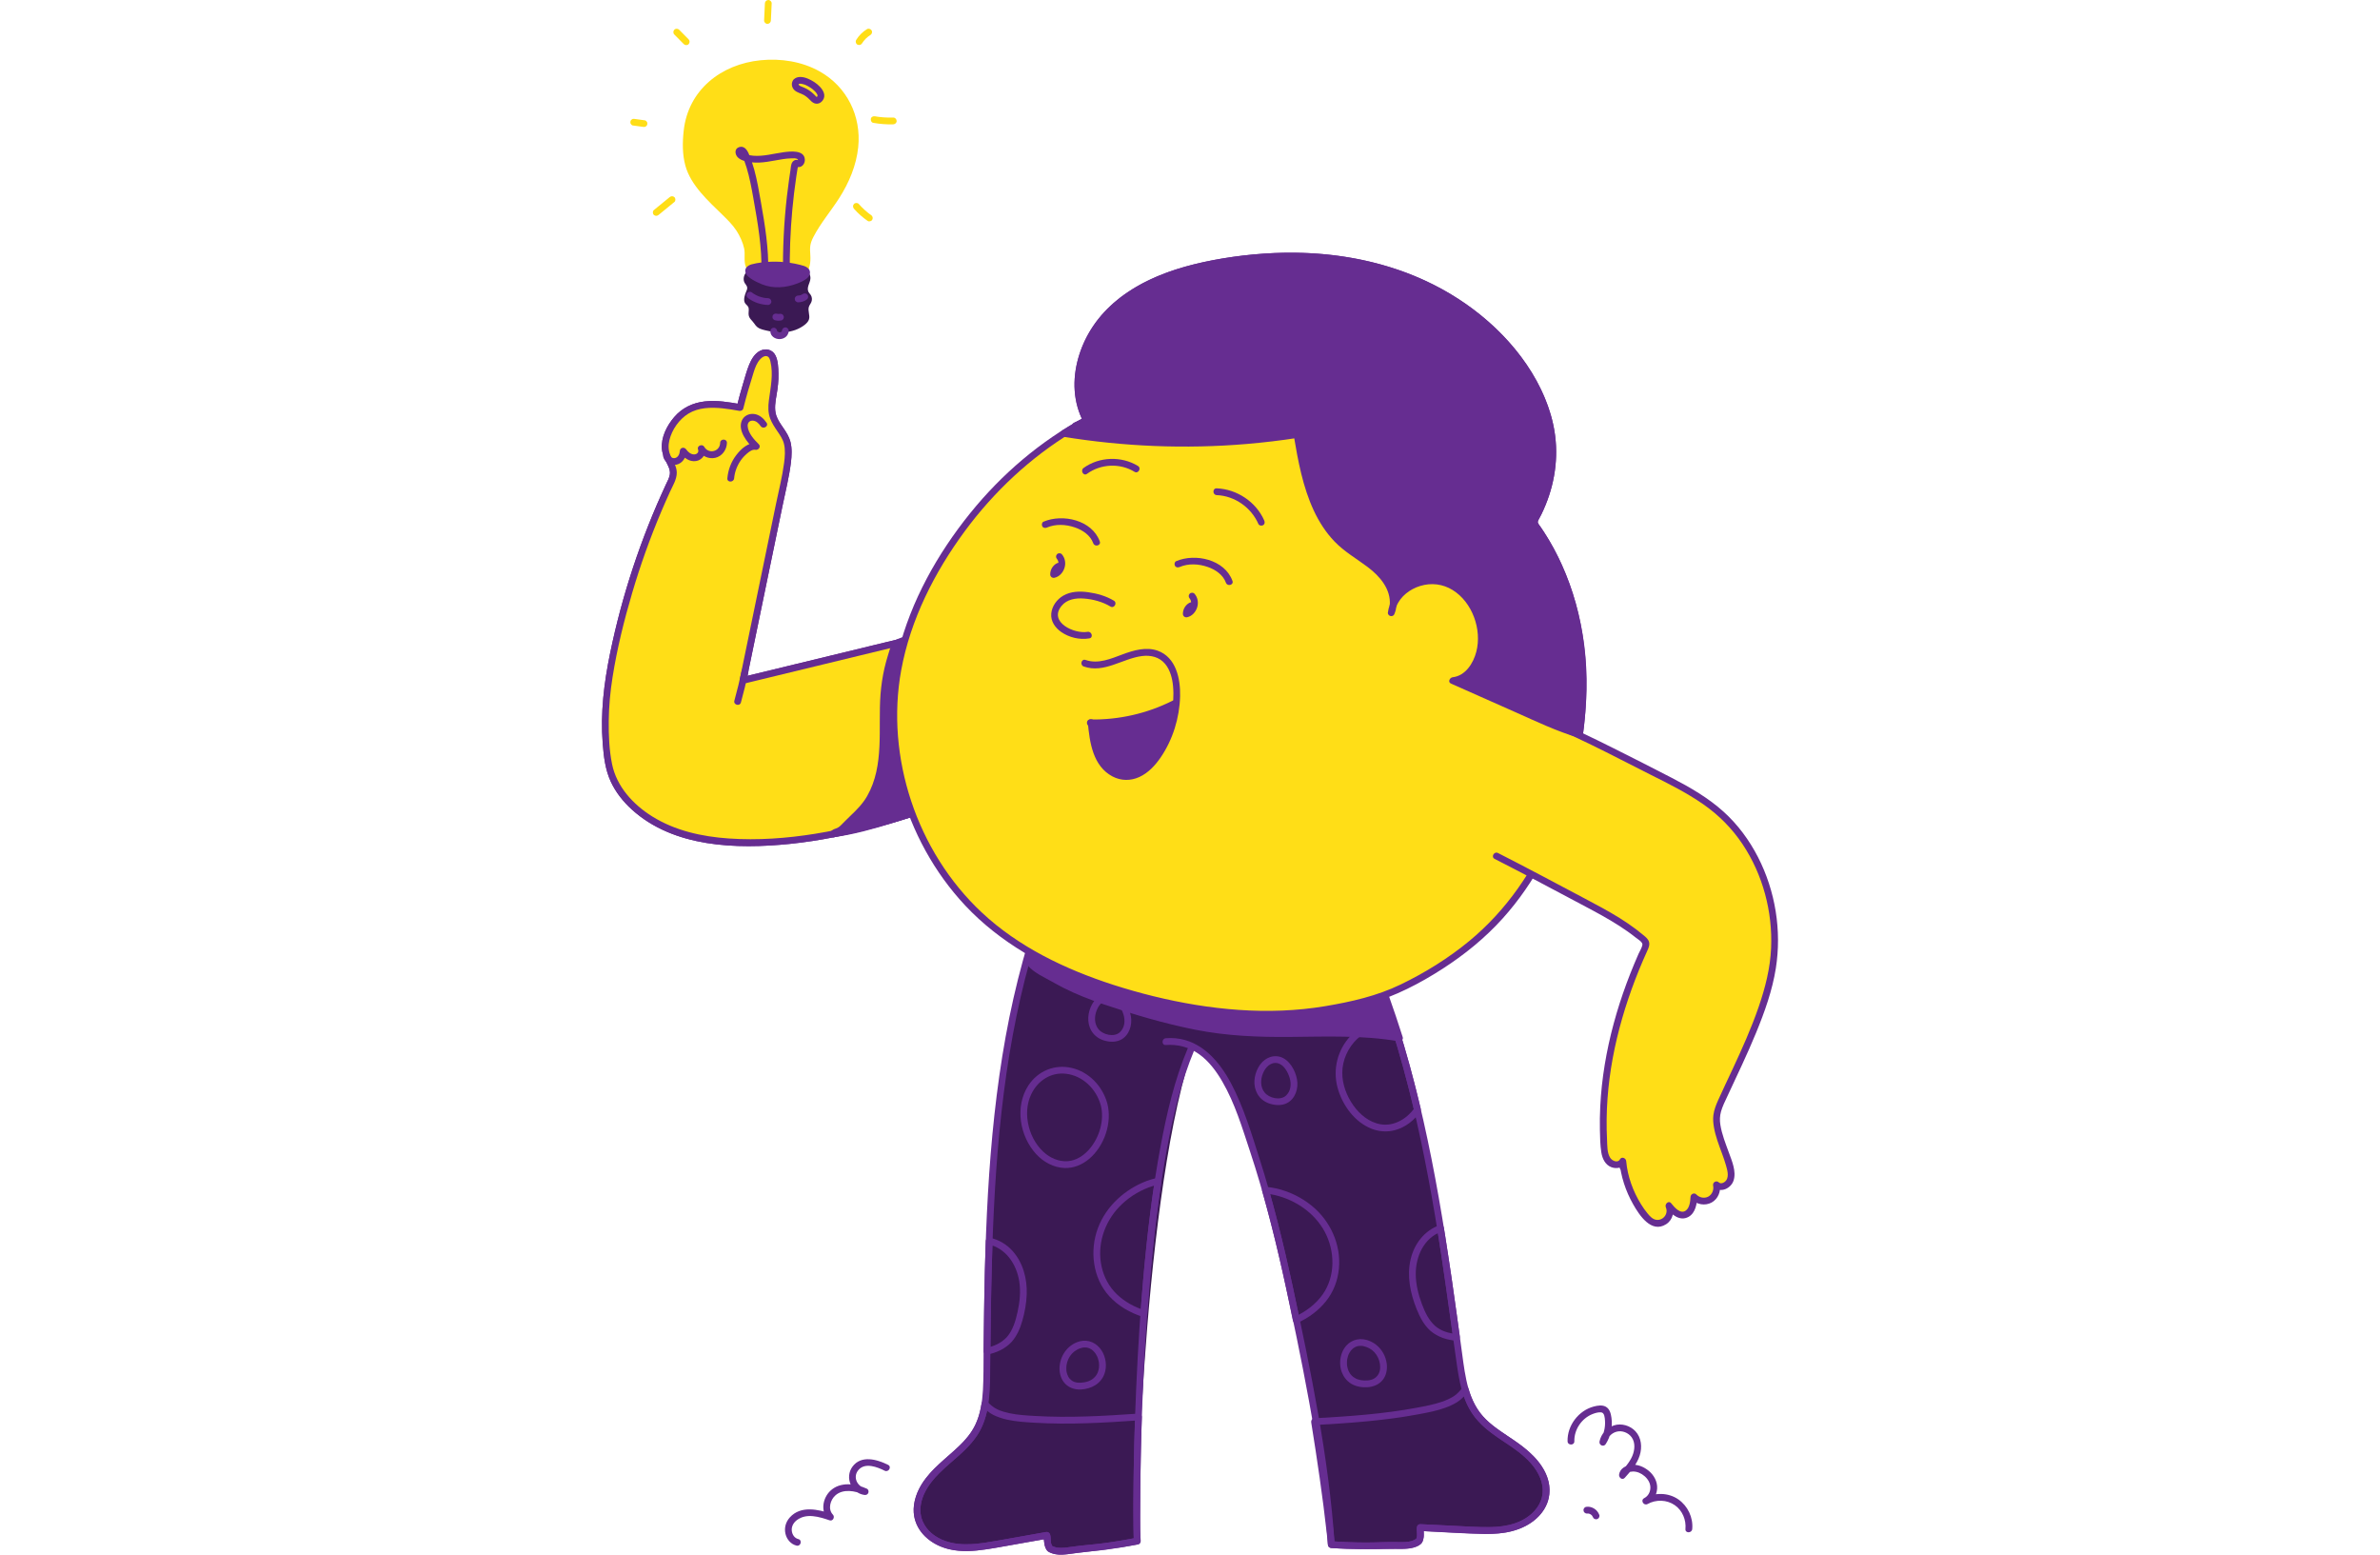 <svg width="343" height="224" viewBox="0 0 343 224" fill="none" xmlns="http://www.w3.org/2000/svg">
<path d="M149.574 132.969C142.671 153.665 142.406 175.904 142.213 197.721C142.188 200.588 142.126 203.599 140.698 206.085C139.36 208.413 137.015 209.946 135.095 211.824C133.175 213.701 131.572 216.403 132.364 218.969C133.007 221.051 135.105 222.415 137.246 222.82C139.386 223.225 141.588 222.847 143.733 222.469C146.109 222.05 148.485 221.632 150.862 221.213C150.877 221.21 150.978 222.444 151.02 222.537C151.329 223.228 151.123 223.069 151.834 223.353C152.81 223.742 154.654 223.282 155.688 223.196C158.443 222.968 161.186 222.583 163.898 222.043C163.709 218.953 164.902 167.246 173.047 148.018" fill="#3B1954"/>
<path d="M194.892 132.387C204.337 152.053 207.392 174.082 210.321 195.702C210.706 198.543 211.146 201.523 212.875 203.81C214.494 205.952 217.013 207.178 219.153 208.799C221.294 210.421 223.224 212.9 222.76 215.545C222.384 217.691 220.473 219.308 218.4 219.979C216.328 220.65 214.096 220.551 211.921 220.446C209.51 220.329 207.1 220.212 204.69 220.095C204.674 220.094 204.729 221.33 204.699 221.428C204.48 222.153 204.663 221.969 203.994 222.34C203.075 222.848 201.188 222.623 200.151 222.668C197.389 222.788 194.62 222.751 191.862 222.556C191.08 210.508 188.552 198.264 186.045 186.489C184.514 179.298 182.766 172.124 180.416 165.152C178.54 159.587 175.725 149.443 168.014 150.08" fill="#3B1954"/>
<path d="M149.102 132.839C146.708 140.038 145.093 147.472 144.023 154.978C142.949 162.509 142.401 170.104 142.107 177.703C141.96 181.493 141.876 185.286 141.82 189.078C141.791 191 141.77 192.922 141.751 194.844C141.734 196.653 141.76 198.469 141.659 200.276C141.561 202.011 141.307 203.793 140.528 205.366C139.79 206.855 138.615 208.031 137.387 209.123C135.003 211.242 132.176 213.439 131.723 216.832C131.295 220.036 133.789 222.489 136.731 223.208C138.54 223.651 140.425 223.488 142.245 223.212C144.181 222.918 146.107 222.545 148.036 222.206C149.021 222.032 150.006 221.858 150.992 221.685L150.391 221.343C150.357 221.25 150.388 221.305 150.397 221.39C150.408 221.494 150.418 221.599 150.429 221.704C150.451 221.928 150.473 222.153 150.502 222.376C150.547 222.725 150.674 223.166 150.918 223.429C151.181 223.713 151.741 223.867 152.108 223.933C152.757 224.049 153.423 223.985 154.073 223.901C157.402 223.473 160.729 223.167 164.028 222.515C164.226 222.475 164.398 222.244 164.386 222.043C164.258 219.909 164.317 217.752 164.33 215.616C164.355 211.146 164.46 206.677 164.631 202.211C164.85 196.503 165.179 190.799 165.665 185.109C166.167 179.239 166.825 173.376 167.817 167.568C168.659 162.636 169.699 157.671 171.457 152.973C171.631 152.507 171.813 152.043 172.006 151.585C172.248 151.012 171.406 150.513 171.162 151.091C169.256 155.605 168.141 160.436 167.244 165.239C166.17 170.989 165.459 176.806 164.911 182.628C164.364 188.435 163.994 194.259 163.741 200.086C163.536 204.802 163.408 209.521 163.363 214.241C163.339 216.737 163.304 219.24 163.395 221.735C163.399 221.838 163.403 221.94 163.409 222.043L163.768 221.572C162.137 221.894 160.496 222.167 158.847 222.376C157.432 222.556 156.005 222.642 154.594 222.849C154.009 222.935 153.419 223.022 152.826 223.018C152.564 223.016 152.309 222.996 152.058 222.916C151.945 222.879 151.825 222.799 151.707 222.782C151.689 222.779 151.551 222.702 151.636 222.766C151.72 222.83 151.634 222.755 151.642 222.771C151.585 222.665 151.524 222.519 151.491 222.404C151.46 222.292 151.456 222.188 151.443 222.066C151.41 221.762 151.436 221.373 151.333 221.083C151.238 220.816 151.009 220.693 150.732 220.742C148.819 221.079 146.907 221.416 144.994 221.753C143.109 222.085 141.209 222.497 139.288 222.506C137.663 222.513 136.059 222.183 134.703 221.254C133.477 220.414 132.649 219.096 132.645 217.587C132.637 214.23 135.701 211.914 137.968 209.911C139.143 208.873 140.284 207.758 141.083 206.395C141.929 204.95 142.326 203.313 142.519 201.664C142.721 199.936 142.698 198.189 142.713 196.452C142.73 194.588 142.749 192.724 142.772 190.86C142.82 187.152 142.889 183.445 143.011 179.739C143.258 172.291 143.72 164.843 144.667 157.448C145.609 150.086 147.052 142.775 149.222 135.674C149.486 134.812 149.76 133.954 150.045 133.099C150.244 132.5 149.3 132.244 149.102 132.839Z" fill="#662D91"/>
<path d="M149.115 204.012C147.902 203.939 146.682 203.875 145.49 203.621C144.912 203.498 144.333 203.337 143.794 203.091C143.199 202.82 142.748 202.415 142.287 201.96C142.048 201.724 141.53 201.798 141.47 202.175C141.245 203.584 140.845 204.958 140.075 206.171C139.391 207.248 138.472 208.15 137.528 208.997C135.606 210.721 133.495 212.317 132.37 214.717C131.835 215.858 131.546 217.104 131.73 218.364C131.898 219.52 132.485 220.574 133.323 221.382C135.272 223.26 138.048 223.653 140.642 223.414C142.349 223.256 144.037 222.91 145.722 222.613C147.479 222.304 149.235 221.994 150.992 221.685L150.391 221.343C150.41 221.393 150.385 221.326 150.387 221.304C150.382 221.365 150.402 221.44 150.408 221.501C150.427 221.68 150.444 221.859 150.463 222.038C150.498 222.366 150.536 222.633 150.662 222.936C150.782 223.225 150.877 223.457 151.167 223.609C151.542 223.805 151.969 223.925 152.387 223.971C153.38 224.082 154.384 223.843 155.364 223.72C156.688 223.554 158.02 223.466 159.344 223.289C160.913 223.08 162.475 222.822 164.028 222.515C164.226 222.475 164.398 222.245 164.386 222.043C164.31 220.766 164.329 219.478 164.325 218.2C164.318 215.517 164.348 212.835 164.401 210.154C164.44 208.156 164.494 206.159 164.561 204.162C164.569 203.911 164.33 203.656 164.072 203.673C159.095 204.019 154.102 204.31 149.115 204.012C148.486 203.975 148.488 204.953 149.114 204.99C154.102 205.288 159.095 204.997 164.072 204.651L163.584 204.162C163.402 209.583 163.286 215.012 163.366 220.436C163.374 220.971 163.377 221.509 163.409 222.043L163.768 221.572C162.122 221.898 160.465 222.172 158.801 222.382C157.384 222.561 155.957 222.65 154.545 222.857C153.936 222.946 153.319 223.036 152.703 223.016C152.478 223.008 152.262 222.982 152.048 222.912C151.927 222.872 151.811 222.816 151.691 222.775C151.659 222.765 151.556 222.698 151.634 222.765C151.721 222.839 151.632 222.746 151.631 222.743C151.61 222.622 151.52 222.51 151.487 222.393C151.455 222.281 151.459 222.211 151.444 222.077C151.412 221.78 151.445 221.364 151.333 221.083C151.228 220.82 151.018 220.692 150.732 220.742C147.819 221.255 144.909 221.826 141.985 222.269C139.449 222.654 136.636 222.732 134.49 221.102C133.627 220.446 132.972 219.538 132.738 218.472C132.487 217.329 132.765 216.129 133.27 215.094C134.373 212.831 136.39 211.329 138.219 209.688C139.225 208.785 140.191 207.813 140.919 206.664C141.73 205.385 142.175 203.922 142.413 202.435L141.596 202.651C142.078 203.127 142.568 203.582 143.184 203.88C143.793 204.175 144.439 204.387 145.1 204.535C146.416 204.832 147.771 204.908 149.114 204.99C149.743 205.028 149.741 204.05 149.115 204.012Z" fill="#662D91"/>
<path d="M145.791 193.347C146.564 192.467 147.023 191.401 147.34 190.283C147.69 189.051 147.924 187.769 147.968 186.487C148.045 184.242 147.445 181.932 145.921 180.233C145.065 179.279 143.936 178.617 142.685 178.342C142.368 178.273 142.078 178.485 142.066 178.814C141.879 184.102 141.804 189.393 141.753 194.683C141.749 195.017 142.066 195.219 142.371 195.155C143.666 194.881 144.879 194.327 145.791 193.347C146.219 192.887 145.529 192.194 145.1 192.655C144.295 193.52 143.252 193.971 142.111 194.212L142.73 194.683C142.782 189.393 142.857 184.102 143.044 178.814L142.425 179.285C144.967 179.843 146.491 182.137 146.888 184.594C147.122 186.045 146.975 187.546 146.66 188.973C146.374 190.272 145.996 191.635 145.1 192.655C144.686 193.126 145.374 193.821 145.791 193.347Z" fill="#662D91"/>
<path d="M165.293 170.141C162.137 171.335 159.445 173.736 158.237 176.928C157.008 180.175 157.479 184.141 159.857 186.751C161.154 188.176 162.892 189.168 164.72 189.739C165.042 189.839 165.316 189.571 165.338 189.267C165.798 182.93 166.418 176.599 167.373 170.316C167.43 169.943 167.164 169.632 166.772 169.715C166.268 169.822 165.777 169.965 165.293 170.141C164.707 170.355 164.96 171.3 165.553 171.084C166.037 170.907 166.528 170.765 167.032 170.658L166.431 170.056C165.462 176.426 164.827 182.843 164.361 189.267L164.979 188.796C163.501 188.334 162.1 187.571 160.975 186.497C159.835 185.409 159.096 184.024 158.759 182.487C158.079 179.39 159.13 176.157 161.298 173.889C162.483 172.649 163.949 171.69 165.553 171.084C166.135 170.863 165.883 169.918 165.293 170.141Z" fill="#662D91"/>
<path d="M158.633 159.212C159.204 161.363 158.446 163.886 157.016 165.549C156.309 166.37 155.407 167.019 154.333 167.242C153.085 167.5 151.772 167.064 150.781 166.301C148.313 164.402 147.259 160.466 148.626 157.644C149.567 155.702 151.432 154.46 153.625 154.71C156.059 154.988 157.985 156.909 158.633 159.212C158.803 159.816 159.746 159.559 159.575 158.952C158.888 156.509 156.972 154.463 154.466 153.872C152.012 153.293 149.566 154.3 148.197 156.412C146.236 159.439 146.945 163.68 149.322 166.278C150.381 167.435 151.86 168.237 153.446 168.289C154.753 168.331 155.983 167.804 156.971 166.972C159.165 165.125 160.315 161.738 159.575 158.952C159.414 158.344 158.471 158.602 158.633 159.212Z" fill="#662D91"/>
<path d="M155.796 199.223C155.418 199.241 155.129 199.219 154.78 199.086C154.556 199.001 154.345 198.844 154.153 198.635C154.016 198.486 153.861 198.186 153.795 197.976C153.691 197.65 153.67 197.479 153.672 197.14C153.676 196.539 153.851 195.94 154.196 195.407C154.339 195.187 154.589 194.908 154.789 194.753C154.918 194.653 155.058 194.566 155.199 194.485C155.265 194.448 155.333 194.412 155.401 194.378C155.438 194.36 155.475 194.342 155.512 194.325C155.605 194.283 155.468 194.34 155.57 194.302C155.696 194.255 155.823 194.214 155.954 194.185C156.008 194.172 156.064 194.162 156.119 194.153C156.007 194.172 156.216 194.145 156.251 194.143C156.367 194.138 156.482 194.143 156.598 194.154C156.556 194.15 156.588 194.151 156.671 194.169C156.731 194.182 156.791 194.197 156.849 194.215C156.908 194.232 156.964 194.253 157.021 194.275C156.902 194.229 157.057 194.294 157.086 194.308C157.188 194.36 157.284 194.422 157.379 194.487C157.492 194.563 157.351 194.453 157.452 194.545C157.488 194.578 157.525 194.61 157.561 194.644C157.65 194.729 157.732 194.821 157.81 194.918C157.734 194.824 157.839 194.96 157.856 194.984C157.889 195.031 157.92 195.079 157.949 195.127C158.016 195.236 158.074 195.35 158.13 195.464C158.141 195.488 158.151 195.511 158.162 195.535C158.12 195.44 158.149 195.504 158.157 195.525C158.181 195.586 158.204 195.646 158.225 195.708C158.264 195.825 158.298 195.945 158.325 196.066C158.338 196.123 158.35 196.181 158.36 196.239C158.366 196.272 158.371 196.304 158.376 196.336C158.388 196.416 158.365 196.215 158.376 196.343C158.387 196.468 158.397 196.592 158.397 196.717C158.397 196.835 158.388 196.952 158.38 197.071C158.371 197.188 158.395 197.013 158.368 197.155C158.356 197.219 158.345 197.283 158.33 197.347C158.297 197.487 158.253 197.624 158.201 197.759C158.193 197.779 158.163 197.843 158.205 197.75C158.189 197.786 158.172 197.822 158.155 197.857C158.126 197.916 158.094 197.974 158.061 198.031C158.024 198.094 157.983 198.154 157.942 198.215C157.928 198.236 157.873 198.308 157.935 198.228C157.91 198.26 157.884 198.291 157.858 198.322C157.767 198.426 157.668 198.521 157.564 198.612C157.567 198.61 157.459 198.696 157.514 198.653C157.556 198.622 157.437 198.707 157.424 198.716C157.363 198.757 157.3 198.796 157.236 198.833C157.169 198.871 157.101 198.905 157.032 198.938C156.93 198.988 156.988 198.962 156.862 199.008C156.497 199.14 156.145 199.201 155.796 199.223C155.171 199.263 155.167 200.241 155.796 200.201C157.27 200.107 158.614 199.416 159.158 197.982C159.575 196.881 159.383 195.531 158.742 194.554C158.05 193.498 156.857 192.936 155.61 193.262C154 193.684 152.898 195.131 152.719 196.751C152.628 197.567 152.796 198.453 153.295 199.118C153.889 199.91 154.824 200.248 155.796 200.201C156.422 200.17 156.425 199.192 155.796 199.223Z" fill="#662D91"/>
<path d="M194.47 132.634C197.655 139.28 200.13 146.243 202.1 153.34C204.076 160.459 205.553 167.708 206.785 174.99C208.011 182.235 208.934 189.52 209.983 196.791C210.224 198.457 210.523 200.136 211.157 201.703C211.773 203.225 212.687 204.547 213.92 205.635C216.367 207.794 219.652 209.056 221.437 211.914C222.253 213.222 222.642 214.807 222.044 216.284C221.485 217.668 220.23 218.689 218.89 219.275C217.215 220.008 215.316 220.068 213.517 220.021C211.574 219.971 209.63 219.846 207.688 219.751C206.689 219.703 205.689 219.654 204.69 219.606C204.486 219.596 204.263 219.764 204.219 219.965C204.15 220.276 204.211 220.637 204.216 220.952C204.218 221.056 204.223 221.161 204.219 221.265C204.217 221.34 204.208 221.411 204.228 221.298C204.205 221.426 204.146 221.549 204.124 221.678C204.117 221.721 204.053 221.817 204.104 221.753C204.192 221.645 204.085 221.74 204.029 221.765C203.931 221.808 203.843 221.871 203.747 221.918C203.526 222.024 203.292 222.084 203.051 222.123C202.448 222.219 201.822 222.195 201.215 222.184C199.772 222.156 198.33 222.25 196.887 222.248C195.21 222.245 193.534 222.183 191.862 222.067L192.35 222.555C191.937 216.252 191.068 209.987 189.981 203.768C188.896 197.566 187.608 191.399 186.278 185.246C184.951 179.109 183.454 173.002 181.543 167.019C180.36 163.317 179.23 159.488 177.394 156.047C175.725 152.918 173.176 149.952 169.429 149.596C168.958 149.552 168.486 149.555 168.014 149.591C167.391 149.638 167.386 150.616 168.014 150.568C169.749 150.436 171.392 150.875 172.811 151.887C174.232 152.9 175.301 154.357 176.167 155.852C177.987 158.992 179.032 162.519 180.167 165.946C182.095 171.771 183.611 177.723 184.942 183.71C186.28 189.733 187.539 195.782 188.649 201.852C189.766 207.959 190.697 214.105 191.206 220.294C191.268 221.048 191.324 221.801 191.373 222.555C191.391 222.833 191.583 223.025 191.862 223.044C195.196 223.276 198.519 223.174 201.856 223.169C202.483 223.168 203.147 223.153 203.75 222.965C204.133 222.846 204.691 222.626 204.925 222.279C205.109 222.006 205.186 221.589 205.197 221.265C205.204 221.04 205.191 220.813 205.185 220.589C205.183 220.484 205.185 220.377 205.177 220.273C205.173 220.209 205.207 220.018 205.161 220.225L204.69 220.584C206.748 220.683 208.805 220.783 210.863 220.883C212.776 220.976 214.707 221.124 216.614 220.869C219.643 220.463 222.93 218.607 223.289 215.267C223.655 211.861 220.741 209.252 218.203 207.524C216.806 206.574 215.343 205.691 214.134 204.498C212.902 203.284 212.123 201.771 211.645 200.119C211.163 198.451 210.948 196.72 210.715 195.003C210.462 193.131 210.207 191.258 209.947 189.386C209.426 185.634 208.884 181.885 208.288 178.144C207.099 170.681 205.695 163.244 203.804 155.925C201.927 148.661 199.56 141.516 196.487 134.667C196.107 133.82 195.715 132.978 195.314 132.14C195.042 131.573 194.199 132.069 194.47 132.634Z" fill="#662D91"/>
<path d="M204.456 203.767C205.751 203.523 207.058 203.285 208.299 202.83C208.901 202.609 209.491 202.345 210.032 202C210.632 201.618 211.076 201.117 211.512 200.562L210.695 200.346C211.067 201.62 211.583 202.869 212.37 203.945C213.099 204.943 214.01 205.762 214.994 206.502C216.965 207.983 219.215 209.114 220.811 211.044C221.563 211.954 222.186 213.069 222.316 214.26C222.437 215.382 222.102 216.479 221.416 217.369C219.827 219.432 217.143 219.99 214.679 220.03C213.052 220.056 211.422 219.933 209.799 219.854C208.096 219.772 206.393 219.689 204.69 219.606C204.48 219.596 204.271 219.765 204.219 219.965C204.139 220.273 204.211 220.651 204.217 220.964C204.218 221.056 204.217 221.149 204.22 221.241C204.221 221.291 204.189 221.483 204.228 221.299C204.203 221.416 204.162 221.533 204.131 221.649C204.12 221.692 204.04 221.848 204.103 221.756C204.176 221.649 204.164 221.709 204.068 221.744C203.957 221.784 203.854 221.866 203.747 221.918C203.526 222.026 203.29 222.086 203.047 222.124C202.458 222.218 201.848 222.196 201.253 222.185C199.791 222.157 198.329 222.251 196.865 222.248C195.196 222.245 193.527 222.183 191.862 222.067L192.35 222.556C192.264 221.265 192.082 219.975 191.923 218.691C191.59 216.001 191.22 213.315 190.826 210.632C190.536 208.656 190.232 206.681 189.915 204.708L189.444 205.327C194.468 205.043 199.502 204.697 204.456 203.767C205.073 203.651 204.812 202.709 204.196 202.824C199.328 203.738 194.381 204.07 189.444 204.35C189.101 204.369 188.921 204.645 188.973 204.968C189.828 210.29 190.621 215.628 191.217 220.986C191.275 221.508 191.338 222.031 191.373 222.556C191.391 222.834 191.583 223.025 191.862 223.045C194.656 223.239 197.439 223.234 200.237 223.154C201.206 223.127 202.173 223.226 203.137 223.092C203.777 223.003 204.801 222.735 205.037 222.041C205.145 221.72 205.2 221.412 205.196 221.075C205.193 220.881 205.187 220.686 205.183 220.491C205.18 220.406 205.183 220.319 205.177 220.234C205.171 220.158 205.21 220.037 205.161 220.225L204.69 220.584C207.791 220.735 210.903 220.976 214.007 221.009C216.67 221.037 219.454 220.624 221.477 218.742C222.319 217.958 222.979 216.928 223.21 215.79C223.458 214.562 223.235 213.329 222.708 212.204C221.592 209.815 219.375 208.304 217.253 206.888C216.032 206.072 214.805 205.241 213.801 204.157C212.733 203.002 212.075 201.584 211.638 200.086C211.545 199.767 211.059 199.568 210.821 199.87C210.425 200.375 210.035 200.847 209.486 201.19C208.955 201.521 208.383 201.772 207.793 201.974C206.624 202.373 205.406 202.596 204.196 202.824C203.579 202.941 203.84 203.883 204.456 203.767Z" fill="#662D91"/>
<path d="M206.868 191.08C205.904 190.228 205.353 189.051 204.913 187.865C204.41 186.51 204.052 185.086 204.036 183.634C204.008 181.077 205.189 178.366 207.739 177.459L207.138 177.117C207.987 182.34 208.726 187.579 209.441 192.822L209.912 192.203C208.812 192.112 207.728 191.797 206.868 191.08C206.389 190.679 205.694 191.367 206.177 191.771C207.251 192.668 208.533 193.067 209.912 193.181C210.265 193.21 210.422 192.847 210.383 192.562C209.668 187.32 208.93 182.08 208.08 176.857C208.04 176.609 207.708 176.434 207.479 176.516C205.279 177.299 203.817 179.21 203.294 181.451C202.734 183.85 203.251 186.349 204.153 188.596C204.625 189.773 205.213 190.92 206.177 191.771C206.647 192.186 207.341 191.497 206.868 191.08Z" fill="#662D91"/>
<path d="M183.763 172.194C186.723 172.905 189.441 174.744 190.906 177.455C192.407 180.234 192.481 183.853 190.632 186.489C189.622 187.93 188.144 189.01 186.557 189.736L187.274 190.028C186.015 183.756 184.592 177.511 182.843 171.356L182.372 171.975C182.842 172.014 183.303 172.09 183.763 172.194C184.376 172.333 184.637 171.391 184.023 171.252C183.478 171.128 182.928 171.044 182.372 170.997C182.052 170.97 181.82 171.331 181.901 171.616C183.649 177.771 185.072 184.016 186.332 190.288C186.4 190.625 186.785 190.701 187.05 190.58C188.607 189.869 190.039 188.818 191.108 187.473C192.189 186.112 192.8 184.501 192.964 182.774C193.29 179.316 191.715 175.893 189.042 173.723C187.575 172.534 185.859 171.692 184.023 171.252C183.412 171.105 183.151 172.047 183.763 172.194Z" fill="#662D91"/>
<path d="M201.029 147.139C198.509 146.621 195.902 147.69 194.286 149.66C192.58 151.741 192.059 154.498 192.865 157.058C193.605 159.407 195.272 161.654 197.599 162.606C198.712 163.061 199.953 163.145 201.113 162.815C201.831 162.611 202.511 162.265 203.106 161.816C203.414 161.584 203.704 161.331 203.97 161.051C204.22 160.787 204.656 160.392 204.752 160.033C204.811 159.807 204.696 159.538 204.644 159.318C204.584 159.065 204.523 158.813 204.462 158.56C204.334 158.031 204.204 157.501 204.071 156.973C203.805 155.917 203.529 154.863 203.243 153.812C202.664 151.688 202.041 149.577 201.37 147.481C201.179 146.884 200.235 147.139 200.428 147.741C201.724 151.79 202.835 155.895 203.809 160.033L203.858 159.656C202.753 161.191 200.916 162.315 198.973 161.99C197.337 161.716 195.959 160.577 195.027 159.249C194.072 157.886 193.436 156.227 193.446 154.548C193.456 152.74 194.276 150.946 195.578 149.704C196.945 148.401 198.893 147.696 200.769 148.082C201.383 148.209 201.646 147.266 201.029 147.139Z" fill="#662D91"/>
<path d="M197.096 199.872C197.983 199.803 198.799 199.469 199.338 198.739C199.786 198.135 199.939 197.336 199.865 196.597C199.697 194.932 198.559 193.503 196.932 193.056C195.677 192.711 194.433 193.177 193.728 194.27C193.099 195.246 192.959 196.587 193.363 197.673C193.618 198.356 194.058 198.939 194.675 199.334C195.388 199.789 196.265 199.924 197.096 199.872C197.721 199.833 197.726 198.855 197.096 198.894C196.923 198.905 196.75 198.909 196.576 198.902C196.375 198.894 196.281 198.884 196.131 198.856C195.989 198.829 195.848 198.794 195.711 198.749C195.652 198.73 195.595 198.709 195.538 198.687C195.403 198.634 195.588 198.711 195.51 198.675C195.47 198.656 195.431 198.638 195.392 198.617C195.278 198.559 195.17 198.491 195.064 198.419C194.974 198.358 195.084 198.445 194.984 198.357C194.933 198.313 194.882 198.268 194.834 198.221C194.625 198.015 194.587 197.965 194.436 197.689C194.407 197.637 194.381 197.584 194.355 197.531C194.344 197.508 194.334 197.484 194.323 197.46C194.291 197.388 194.364 197.569 194.32 197.45C194.277 197.333 194.237 197.216 194.206 197.095C194.177 196.981 194.155 196.865 194.137 196.748C194.125 196.669 194.147 196.869 194.137 196.741C194.135 196.715 194.132 196.689 194.13 196.663C194.124 196.597 194.12 196.532 194.119 196.466C194.115 196.348 194.118 196.23 194.126 196.112C194.131 196.046 194.137 195.981 194.145 195.916C194.13 196.038 194.157 195.852 194.164 195.814C194.186 195.7 194.213 195.586 194.246 195.474C194.261 195.425 194.277 195.376 194.293 195.328C194.305 195.293 194.369 195.129 194.351 195.172C194.328 195.225 194.393 195.082 194.406 195.057C194.431 195.007 194.457 194.957 194.485 194.908C194.543 194.805 194.608 194.707 194.677 194.611C194.603 194.713 194.722 194.559 194.74 194.539C194.772 194.502 194.805 194.467 194.839 194.432C194.882 194.389 194.926 194.348 194.972 194.308C194.99 194.292 195.009 194.276 195.027 194.261C195.12 194.183 194.943 194.317 195.043 194.249C195.133 194.188 195.225 194.131 195.321 194.08C195.359 194.059 195.47 194.013 195.371 194.053C195.434 194.028 195.497 194.005 195.563 193.986C195.617 193.969 195.672 193.955 195.727 193.944C195.752 193.938 195.777 193.934 195.802 193.929C195.924 193.903 195.727 193.935 195.806 193.927C195.934 193.914 196.061 193.909 196.189 193.915C196.215 193.916 196.422 193.938 196.315 193.923C196.374 193.931 196.433 193.942 196.491 193.954C196.648 193.988 196.8 194.035 196.951 194.088C197.166 194.164 197.524 194.352 197.739 194.52C198.227 194.902 198.59 195.47 198.767 196.052C198.958 196.678 198.971 197.397 198.7 197.917C198.387 198.514 197.84 198.836 197.096 198.894C196.473 198.942 196.468 199.92 197.096 199.872Z" fill="#662D91"/>
<path d="M184.183 153.198C185.069 153.449 185.607 154.477 185.858 155.294C186.128 156.171 186.054 157.178 185.348 157.841C184.523 158.616 182.897 158.226 182.244 157.399C181.62 156.61 181.652 155.54 182.016 154.648C182.378 153.76 183.15 152.948 184.183 153.198C184.794 153.346 185.055 152.403 184.443 152.255C183.126 151.937 181.975 152.66 181.345 153.799C180.699 154.967 180.54 156.446 181.228 157.633C181.627 158.323 182.272 158.796 183.029 159.03C183.799 159.27 184.69 159.32 185.43 158.96C186.678 158.355 187.161 156.816 186.923 155.526C186.679 154.206 185.816 152.644 184.443 152.255C183.836 152.083 183.578 153.026 184.183 153.198Z" fill="#662D91"/>
<path d="M160.237 144.072C161.124 144.324 161.662 145.352 161.913 146.169C162.183 147.045 162.108 148.052 161.402 148.716C160.577 149.491 158.952 149.1 158.299 148.274C157.675 147.485 157.707 146.414 158.071 145.523C158.433 144.635 159.205 143.823 160.237 144.072C160.849 144.22 161.109 143.278 160.497 143.13C159.181 142.811 158.029 143.534 157.399 144.674C156.754 145.842 156.595 147.321 157.282 148.507C157.682 149.198 158.327 149.67 159.083 149.905C159.854 150.144 160.744 150.194 161.485 149.835C162.732 149.229 163.215 147.69 162.978 146.401C162.734 145.08 161.87 143.519 160.497 143.13C159.891 142.958 159.632 143.901 160.237 144.072Z" fill="#662D91"/>
<path d="M150.302 131.979C149.71 133.501 147.995 136.559 148.238 138.192C148.417 139.4 150.89 140.446 151.874 141.022C155.305 143.03 159.118 144.27 162.905 145.414C167.407 146.775 171.966 148.033 176.64 148.562C184.952 149.503 193.446 148.117 201.685 149.562C200.346 145.386 198.136 138.791 195.855 134.555" fill="#662D91"/>
<path d="M149.83 131.849C149.258 133.301 148.491 134.669 148.03 136.166C147.826 136.829 147.649 137.562 147.758 138.257C147.866 138.947 148.391 139.453 148.922 139.858C149.517 140.313 150.178 140.67 150.839 141.018C151.623 141.432 152.385 141.886 153.176 142.288C155.092 143.261 157.101 144.043 159.134 144.732C163.425 146.186 167.827 147.483 172.273 148.366C176.787 149.262 181.338 149.442 185.928 149.401C191.14 149.355 196.396 149.14 201.555 150.033C201.899 150.093 202.28 149.817 202.156 149.432C200.861 145.394 199.497 141.364 197.798 137.475C197.329 136.401 196.831 135.341 196.277 134.308C195.98 133.753 195.136 134.247 195.433 134.802C197.438 138.542 198.856 142.602 200.205 146.615C200.549 147.638 200.884 148.664 201.214 149.692L201.815 149.091C192.874 147.542 183.75 149.218 174.796 147.825C170.416 147.143 166.14 145.906 161.912 144.6C159.9 143.978 157.896 143.316 155.953 142.5C154.236 141.779 152.625 140.872 150.988 139.991C150.3 139.621 149.564 139.233 149.027 138.653C148.549 138.135 148.696 137.456 148.858 136.827C149.284 135.175 150.151 133.687 150.773 132.109C151.003 131.523 150.059 131.269 149.83 131.849Z" fill="#662D91"/>
<path d="M141.864 113.682C130.539 117.656 118.904 121.68 106.906 121.385C102.921 121.287 98.875 120.686 95.3 118.92C91.608 117.096 88.277 113.892 87.651 109.746C86.894 104.722 87.237 100.112 88.221 95.129C89.957 86.346 92.767 77.775 96.57 69.671C96.803 69.173 97.045 68.656 97.046 68.107C97.046 67.219 96.429 66.467 96.101 65.642C95.253 63.511 96.845 60.732 98.555 59.452C100.843 57.737 104.048 58.254 106.652 58.722C106.991 57.344 107.376 55.977 107.805 54.624C108.18 53.441 108.485 51.939 109.522 51.131C109.901 50.836 110.447 50.702 110.868 50.933C111.334 51.189 111.49 51.775 111.568 52.302C111.746 53.501 111.751 54.726 111.583 55.927C111.42 57.093 111.094 58.265 111.269 59.429C111.543 61.256 113.263 62.377 113.511 64.111C113.745 65.742 113.41 67.395 113.077 69.009C111.079 78.683 109.081 88.356 107.083 98.03C116.561 95.732 126.039 93.433 135.517 91.135" fill="#FFDE17"/>
<path d="M141.734 113.21C133.807 115.991 125.813 118.782 117.493 120.128C113.385 120.792 109.188 121.094 105.031 120.81C101.189 120.548 97.294 119.693 93.993 117.632C91.25 115.92 88.866 113.335 88.206 110.085C87.793 108.056 87.708 105.915 87.73 103.85C87.752 101.746 87.951 99.647 88.28 97.57C88.929 93.463 89.938 89.394 91.115 85.409C92.286 81.443 93.677 77.54 95.289 73.732C95.697 72.77 96.118 71.814 96.553 70.864C96.945 70.006 97.537 69.079 97.534 68.106C97.532 67.182 96.984 66.439 96.624 65.629C96.309 64.923 96.293 64.154 96.474 63.41C96.841 61.899 97.876 60.413 99.208 59.597C100.663 58.706 102.439 58.667 104.089 58.828C104.905 58.908 105.714 59.048 106.522 59.193C106.776 59.239 107.055 59.127 107.123 58.852C107.553 57.112 108.064 55.394 108.6 53.685C108.815 52.997 109.069 52.269 109.578 51.739C109.806 51.502 110.116 51.258 110.467 51.311C110.829 51.366 110.952 51.748 111.026 52.058C111.478 53.937 111.054 55.823 110.809 57.689C110.694 58.568 110.681 59.477 111.001 60.317C111.253 60.979 111.643 61.559 112.039 62.141C112.416 62.695 112.811 63.263 112.977 63.922C113.202 64.813 113.118 65.818 112.999 66.719C112.739 68.702 112.236 70.667 111.832 72.623C111.016 76.576 110.199 80.529 109.383 84.481C108.459 88.954 107.535 93.427 106.612 97.899C106.536 98.266 106.836 98.592 107.213 98.501C114.593 96.711 121.973 94.921 129.354 93.132C131.451 92.623 133.549 92.114 135.646 91.606C136.257 91.457 135.999 90.514 135.387 90.663C128.006 92.453 120.626 94.242 113.246 96.032C111.148 96.541 109.051 97.049 106.953 97.558L107.554 98.159C109.294 89.734 111.034 81.309 112.775 72.883C113.202 70.816 113.729 68.74 113.986 66.643C114.105 65.672 114.161 64.619 113.919 63.662C113.742 62.957 113.348 62.333 112.945 61.739C112.541 61.142 112.092 60.542 111.869 59.848C111.562 58.888 111.751 57.862 111.918 56.894C112.095 55.871 112.218 54.85 112.189 53.81C112.166 52.973 112.144 51.987 111.764 51.22C111.336 50.358 110.367 50.124 109.532 50.548C108.758 50.941 108.284 51.78 107.966 52.553C107.613 53.413 107.378 54.331 107.108 55.219C106.769 56.335 106.461 57.459 106.181 58.592L106.782 58.25C105.072 57.943 103.312 57.641 101.571 57.838C99.843 58.034 98.314 58.76 97.171 60.089C96.108 61.324 95.251 63.005 95.39 64.679C95.468 65.608 95.919 66.329 96.302 67.155C96.483 67.545 96.606 67.95 96.533 68.382C96.446 68.893 96.174 69.365 95.959 69.829C92.359 77.582 89.652 85.748 87.927 94.121C87.046 98.397 86.521 102.743 86.861 107.111C87.009 109.005 87.222 110.89 88.03 112.63C88.74 114.16 89.82 115.515 91.066 116.644C97.098 122.113 106.16 122.374 113.823 121.592C122.476 120.709 130.809 118.041 138.989 115.203C139.991 114.855 140.993 114.504 141.994 114.153C142.584 113.946 142.33 113.001 141.734 113.21Z" fill="#662D91"/>
<path d="M141.864 113.682C130.539 117.656 118.904 121.68 106.906 121.385C102.921 121.287 98.875 120.686 95.3 118.92C91.608 117.096 88.277 113.892 87.651 109.746C86.894 104.722 87.237 100.112 88.221 95.129C89.957 86.346 92.767 77.775 96.57 69.671C96.803 69.173 97.045 68.656 97.046 68.107C97.046 67.219 96.429 66.467 96.101 65.642C95.253 63.511 96.845 60.732 98.555 59.452C100.843 57.737 104.048 58.254 106.652 58.722C106.991 57.344 107.376 55.977 107.805 54.624C108.18 53.441 108.485 51.939 109.522 51.131C109.901 50.836 110.447 50.702 110.868 50.933C111.334 51.189 111.49 51.775 111.568 52.302C111.746 53.501 111.751 54.726 111.583 55.927C111.42 57.093 111.094 58.265 111.269 59.429C111.543 61.256 113.263 62.377 113.511 64.111C113.745 65.742 113.41 67.395 113.077 69.009C111.079 78.683 109.081 88.356 107.083 98.03C116.561 95.732 126.039 93.433 135.517 91.135" fill="#FFDE17"/>
<path d="M141.734 113.21C133.807 115.991 125.813 118.782 117.493 120.128C113.385 120.792 109.188 121.094 105.031 120.81C101.189 120.548 97.294 119.693 93.993 117.632C91.25 115.92 88.866 113.335 88.206 110.085C87.793 108.056 87.708 105.915 87.73 103.85C87.752 101.746 87.951 99.647 88.28 97.57C88.929 93.463 89.938 89.394 91.115 85.409C92.286 81.443 93.677 77.54 95.289 73.732C95.697 72.77 96.118 71.814 96.553 70.864C96.945 70.006 97.537 69.079 97.534 68.106C97.532 67.182 96.984 66.439 96.624 65.629C96.309 64.923 96.293 64.154 96.474 63.41C96.841 61.899 97.876 60.413 99.208 59.597C100.663 58.706 102.439 58.667 104.089 58.828C104.905 58.908 105.714 59.048 106.522 59.193C106.776 59.239 107.055 59.127 107.123 58.852C107.553 57.112 108.064 55.394 108.6 53.685C108.815 52.997 109.069 52.269 109.578 51.739C109.806 51.502 110.116 51.258 110.467 51.311C110.829 51.366 110.952 51.748 111.026 52.058C111.478 53.937 111.054 55.823 110.809 57.689C110.694 58.568 110.681 59.477 111.001 60.317C111.253 60.979 111.643 61.559 112.039 62.141C112.416 62.695 112.811 63.263 112.977 63.922C113.202 64.813 113.118 65.818 112.999 66.719C112.739 68.702 112.236 70.667 111.832 72.623C111.016 76.576 110.199 80.529 109.383 84.481C108.459 88.954 107.535 93.427 106.612 97.899C106.536 98.266 106.836 98.592 107.213 98.501C114.593 96.711 121.973 94.921 129.354 93.132C131.451 92.623 133.549 92.114 135.646 91.606C136.257 91.457 135.999 90.514 135.387 90.663C128.006 92.453 120.626 94.242 113.246 96.032C111.148 96.541 109.051 97.049 106.953 97.558L107.554 98.159C109.294 89.734 111.034 81.309 112.775 72.883C113.202 70.816 113.729 68.74 113.986 66.643C114.105 65.672 114.161 64.619 113.919 63.662C113.742 62.957 113.348 62.333 112.945 61.739C112.541 61.142 112.092 60.542 111.869 59.848C111.562 58.888 111.751 57.862 111.918 56.894C112.095 55.871 112.218 54.85 112.189 53.81C112.166 52.973 112.144 51.987 111.764 51.22C111.336 50.358 110.367 50.124 109.532 50.548C108.758 50.941 108.284 51.78 107.966 52.553C107.613 53.413 107.378 54.331 107.108 55.219C106.769 56.335 106.461 57.459 106.181 58.592L106.782 58.25C105.072 57.943 103.312 57.641 101.571 57.838C99.843 58.034 98.314 58.76 97.171 60.089C96.108 61.324 95.251 63.005 95.39 64.679C95.468 65.608 95.919 66.329 96.302 67.155C96.483 67.545 96.606 67.95 96.533 68.382C96.446 68.893 96.174 69.365 95.959 69.829C92.359 77.582 89.652 85.748 87.927 94.121C87.046 98.397 86.521 102.743 86.861 107.111C87.009 109.005 87.222 110.89 88.03 112.63C88.74 114.16 89.82 115.515 91.066 116.644C97.098 122.113 106.16 122.374 113.823 121.592C122.476 120.709 130.809 118.041 138.989 115.203C139.991 114.855 140.993 114.504 141.994 114.153C142.584 113.946 142.33 113.001 141.734 113.21Z" fill="#662D91"/>
<path d="M110.472 60.903C110.037 60.277 109.452 59.735 108.664 59.645C107.926 59.56 107.188 59.918 106.901 60.623C106.31 62.071 107.69 63.748 108.651 64.682L109.126 63.865C107.874 63.648 106.799 64.667 106.095 65.59C105.357 66.559 104.933 67.705 104.825 68.915C104.768 69.542 105.746 69.538 105.802 68.915C105.884 68.006 106.209 67.139 106.72 66.385C106.975 66.009 107.285 65.67 107.629 65.373C107.951 65.093 108.409 64.728 108.866 64.808C109.318 64.886 109.719 64.357 109.342 63.991C108.668 63.335 107.818 62.387 107.751 61.398C107.719 60.931 108 60.589 108.484 60.607C108.979 60.625 109.363 61.015 109.628 61.397C109.985 61.91 110.832 61.422 110.472 60.903Z" fill="#662D91"/>
<path d="M95.576 65.789C95.761 66.622 96.661 67.124 97.478 66.953C98.389 66.761 98.909 65.862 98.952 64.987L98.041 65.234C98.58 65.975 99.361 66.581 100.329 66.425C101.21 66.284 101.88 65.373 101.542 64.493L100.649 64.87C101.128 65.714 102.118 66.174 103.072 65.967C104.064 65.752 104.743 64.796 104.763 63.809C104.775 63.18 103.798 63.18 103.785 63.809C103.76 65.088 102.113 65.47 101.493 64.376C101.228 63.909 100.396 64.224 100.6 64.753C100.768 65.192 100.397 65.504 99.967 65.473C99.506 65.44 99.144 65.097 98.885 64.741C98.604 64.353 98 64.479 97.975 64.987C97.955 65.391 97.739 65.873 97.313 65.988C96.964 66.082 96.597 65.882 96.519 65.529C96.383 64.915 95.44 65.175 95.576 65.789Z" fill="#662D91"/>
<path d="M106.913 96.555C106.596 98.031 106.237 99.498 105.836 100.953C105.669 101.56 106.612 101.82 106.779 101.213C107.18 99.758 107.539 98.291 107.855 96.815C107.91 96.557 107.779 96.287 107.514 96.214C107.27 96.147 106.968 96.296 106.913 96.555Z" fill="#662D91"/>
<path d="M120.099 120.143C123.787 119.667 127.519 118.414 131.062 117.316C134.692 116.192 138.279 114.94 141.864 113.682C141.864 113.682 141.859 113.663 141.859 113.662C140.779 109.828 139.7 105.994 138.62 102.159C137.589 98.497 136.408 94.826 135.523 91.133C134.725 91.336 133.957 91.147 133.163 91.272C132.003 91.456 130.819 92.06 129.715 92.455C129.527 92.523 129.334 92.593 129.189 92.73C129.032 92.877 128.95 93.085 128.874 93.287C128.133 95.268 127.649 97.347 127.44 99.452C127.166 102.194 127.356 104.961 127.208 107.713C127.06 110.464 126.538 113.286 125.005 115.575C124.09 116.94 122.813 117.89 121.709 119.069C121.485 119.309 121.235 119.556 120.944 119.714C120.651 119.873 120.281 119.86 120.099 120.143Z" fill="#662D91"/>
<path d="M120.099 120.632C123.016 120.247 125.845 119.447 128.65 118.58C131.487 117.703 134.316 116.804 137.127 115.844C138.752 115.289 140.373 114.722 141.994 114.153C142.242 114.066 142.411 113.821 142.335 113.552C140.686 107.695 139.023 101.844 137.335 95.999C136.856 94.342 136.398 92.68 135.994 91.003C135.93 90.738 135.644 90.605 135.393 90.662C134.754 90.806 134.106 90.699 133.459 90.75C132.857 90.797 132.273 90.957 131.706 91.158C131.102 91.371 130.516 91.63 129.919 91.859C129.417 92.052 128.902 92.192 128.61 92.685C128.301 93.208 128.142 93.867 127.962 94.443C127.775 95.044 127.61 95.653 127.469 96.266C127.182 97.518 126.994 98.793 126.896 100.073C126.529 104.918 127.494 110.273 124.973 114.697C124.331 115.823 123.44 116.712 122.506 117.597C122.056 118.022 121.63 118.468 121.19 118.903C120.967 119.124 120.751 119.281 120.453 119.377C120.183 119.464 119.934 119.571 119.753 119.798C119.365 120.285 120.052 120.981 120.444 120.489C120.577 120.322 120.782 120.307 120.973 120.232C121.226 120.133 121.442 119.982 121.649 119.809C122.064 119.459 122.419 119.032 122.811 118.655C123.626 117.871 124.465 117.115 125.15 116.209C126.511 114.408 127.177 112.153 127.484 109.944C127.831 107.445 127.735 104.924 127.776 102.409C127.817 99.838 128.107 97.314 128.86 94.847C128.963 94.51 129.073 94.175 129.191 93.843C129.297 93.541 129.37 93.142 129.681 92.992C130.273 92.705 130.932 92.493 131.548 92.256C132.18 92.012 132.851 91.764 133.533 91.723C134.248 91.68 134.946 91.764 135.653 91.605L135.052 91.263C135.762 94.214 136.645 97.118 137.498 100.03C138.36 102.974 139.174 105.932 140.006 108.884C140.468 110.527 140.93 112.169 141.393 113.812L141.734 113.21C136.203 115.151 130.647 117.113 124.983 118.634C123.377 119.065 121.749 119.437 120.099 119.654C119.835 119.689 119.613 119.854 119.61 120.143C119.608 120.381 119.837 120.667 120.099 120.632Z" fill="#662D91"/>
<path d="M160.311 142.367C161.992 142.909 163.691 143.399 165.403 143.834C173.743 145.952 182.59 146.881 191.124 145.441C195.074 144.774 198.472 144.034 202.112 142.269C205.896 140.434 209.481 138.17 212.681 135.435C222.174 127.322 227.006 114.887 227.988 102.623C228.868 93.241 226.756 83.405 221.279 75.699C221.204 75.593 221.126 75.483 221.101 75.355C221.057 75.138 221.17 74.924 221.275 74.729C223.09 71.391 224.033 67.543 223.738 63.741C223.442 59.921 221.899 56.275 219.778 53.084C215.213 46.217 207.971 41.346 200.092 38.919C192.213 36.493 183.734 36.402 175.616 37.838C169.93 38.843 164.151 40.715 160.019 44.75C155.888 48.785 153.88 55.423 156.559 60.539C149.002 64.589 142.423 70.709 137.545 77.798C133.778 83.273 130.808 89.378 129.511 95.897C126.798 109.527 132.115 124.456 142.832 133.301C147.925 137.504 154.026 140.341 160.311 142.367Z" fill="#FFDE17"/>
<path d="M160.181 142.838C168.262 145.431 176.832 146.984 185.34 146.554C189.357 146.351 193.436 145.721 197.305 144.614C201.094 143.531 204.641 141.69 207.942 139.559C211.097 137.523 214.037 135.133 216.554 132.34C218.92 129.715 220.933 126.777 222.58 123.652C225.87 117.41 227.742 110.471 228.404 103.463C229.11 95.989 228.234 88.448 225.165 81.549C224.397 79.822 223.496 78.154 222.463 76.57C222.221 76.2 221.909 75.84 221.701 75.452C221.481 75.041 221.943 74.52 222.132 74.13C222.568 73.237 222.945 72.314 223.257 71.371C224.491 67.633 224.604 63.614 223.513 59.829C221.492 52.817 216.189 46.96 210.161 43.059C203.696 38.876 196.099 36.807 188.446 36.461C184.277 36.273 180.094 36.586 175.982 37.28C172.371 37.89 168.782 38.813 165.473 40.41C162.316 41.934 159.431 44.124 157.481 47.07C155.696 49.765 154.643 53.078 154.888 56.327C155.005 57.888 155.421 59.393 156.137 60.785L156.313 60.116C149.951 63.541 144.347 68.331 139.815 73.947C135.099 79.789 131.283 86.597 129.455 93.915C127.85 100.343 127.993 107.118 129.721 113.507C131.426 119.812 134.649 125.723 139.124 130.489C144.145 135.835 150.693 139.436 157.526 141.927C158.405 142.248 159.291 142.55 160.181 142.838C160.78 143.032 161.037 142.088 160.441 141.895C153.55 139.665 146.806 136.452 141.475 131.456C136.806 127.081 133.328 121.486 131.317 115.42C129.316 109.387 128.732 102.851 129.876 96.584C131.21 89.278 134.672 82.46 139.053 76.52C143.245 70.836 148.523 65.897 154.569 62.236C155.304 61.792 156.05 61.367 156.806 60.961C157.047 60.831 157.099 60.52 156.981 60.292C155.509 57.427 155.558 54.082 156.583 51.08C157.67 47.899 159.814 45.226 162.531 43.278C165.446 41.188 168.843 39.897 172.303 39.035C176.096 38.09 180.015 37.574 183.92 37.425C191.627 37.133 199.463 38.445 206.363 41.993C212.537 45.167 217.993 50.078 221.107 56.351C222.838 59.837 223.67 63.715 223.137 67.596C222.872 69.529 222.308 71.434 221.492 73.207C221.293 73.64 221.07 74.058 220.853 74.482C220.681 74.82 220.536 75.163 220.65 75.546C220.76 75.913 221.057 76.226 221.269 76.538C221.539 76.936 221.801 77.34 222.054 77.748C225.915 83.983 227.717 91.357 227.692 98.659C227.669 105.56 226.284 112.581 223.686 118.972C221.087 125.365 217.088 131.176 211.749 135.581C208.734 138.068 205.381 140.147 201.865 141.846C198.433 143.505 194.733 144.342 190.994 144.969C182.761 146.348 174.288 145.511 166.224 143.534C164.277 143.057 162.349 142.507 160.441 141.895C159.84 141.702 159.583 142.646 160.181 142.838Z" fill="#662D91"/>
<path d="M205.637 64.754C210.565 66.425 215.035 69.355 218.561 73.18C219.565 74.268 220.486 75.427 221.322 76.649C221.675 77.165 222.522 76.677 222.166 76.156C219.11 71.688 214.932 68.015 210.101 65.573C208.744 64.888 207.337 64.3 205.897 63.812C205.3 63.609 205.044 64.553 205.637 64.754Z" fill="#662D91"/>
<path d="M155.285 61.736C160.608 59.195 166.64 58.034 172.524 58.483C174.168 58.608 175.796 58.873 177.394 59.275C178.004 59.429 178.265 58.486 177.654 58.332C171.733 56.842 165.384 57.215 159.573 59.017C157.936 59.525 156.338 60.153 154.792 60.892C154.224 61.162 154.72 62.006 155.285 61.736Z" fill="#662D91"/>
<path d="M232.981 164.49C232.995 165.768 233.147 167.044 233.431 168.29C233.489 168.547 233.786 168.699 234.032 168.631C234.296 168.558 234.432 168.288 234.373 168.03C234.108 166.866 233.971 165.683 233.958 164.49C233.952 163.861 232.974 163.859 232.981 164.49Z" fill="#662D91"/>
<path d="M215.646 123.328C219.349 125.212 223.031 127.139 226.69 129.108C230.199 130.996 233.748 132.705 236.754 135.299C236.93 135.45 237.115 135.615 237.179 135.838C237.26 136.115 237.136 136.406 237.016 136.668C232.944 145.581 230.471 155.391 231.172 165.166C231.228 165.951 231.332 166.797 231.87 167.372C232.407 167.947 233.531 168.004 233.875 167.296C234.102 170.028 235.356 173.08 237.097 175.182C237.404 175.552 237.745 175.915 238.184 176.108C238.843 176.399 239.675 176.236 240.176 175.719C240.677 175.201 240.813 174.364 240.501 173.715C241.076 174.435 241.858 175.234 242.757 175.034C243.784 174.806 244.075 173.499 244.123 172.448C244.687 173.068 245.686 173.239 246.424 172.842C247.162 172.445 247.569 171.517 247.362 170.704C247.923 171.291 249.01 170.842 249.32 170.092C249.631 169.342 249.417 168.49 249.196 167.709C248.64 165.74 247.144 162.773 247.411 160.716C247.52 159.878 247.88 159.096 248.234 158.328C250.774 152.816 253.764 146.968 255.139 141.029C257.018 132.914 254.569 123.605 248.551 117.764C244.972 114.29 239.792 112.111 235.404 109.822C230.49 107.259 225.481 104.877 220.391 102.682" fill="#FFDE17"/>
<path d="M215.399 123.75C219.274 125.722 223.115 127.756 226.951 129.802C228.674 130.722 230.413 131.615 232.093 132.613C232.948 133.12 233.787 133.654 234.597 134.23C234.989 134.508 235.374 134.795 235.749 135.096C236.016 135.31 236.766 135.738 236.701 136.129C236.631 136.557 236.318 137.03 236.143 137.428C235.938 137.893 235.738 138.361 235.542 138.83C235.144 139.782 234.765 140.741 234.407 141.709C233.709 143.599 233.091 145.518 232.565 147.462C231.506 151.375 230.821 155.4 230.623 159.45C230.569 160.573 230.552 161.696 230.575 162.82C230.597 163.89 230.611 164.988 230.781 166.047C230.921 166.926 231.333 167.823 232.209 168.165C232.959 168.457 233.887 168.285 234.297 167.542L233.386 167.296C233.58 169.481 234.288 171.618 235.37 173.523C236.265 175.099 237.983 177.741 240.115 176.39C241.108 175.76 241.379 174.511 240.923 173.468L240.155 174.061C240.91 174.994 242.1 176.026 243.356 175.323C244.339 174.773 244.558 173.469 244.612 172.448L243.778 172.794C244.518 173.558 245.725 173.775 246.67 173.264C247.623 172.75 248.061 171.606 247.833 170.575L247.017 171.05C247.973 171.948 249.47 171.225 249.838 170.096C250.266 168.785 249.593 167.256 249.147 166.029C248.677 164.738 248.153 163.435 247.936 162.072C247.833 161.426 247.849 160.791 248.026 160.16C248.239 159.401 248.601 158.69 248.932 157.978C250.348 154.927 251.814 151.898 253.091 148.785C254.313 145.803 255.428 142.701 255.931 139.505C256.787 134.071 255.867 128.381 253.355 123.487C252.11 121.062 250.451 118.813 248.429 116.98C246.205 114.964 243.58 113.45 240.929 112.072C238.146 110.626 235.341 109.214 232.538 107.807C229.413 106.238 226.252 104.742 223.058 103.32C222.253 102.962 221.447 102.609 220.638 102.26C220.067 102.013 219.568 102.855 220.145 103.104C223.236 104.438 226.298 105.84 229.327 107.31C232.2 108.704 235.022 110.196 237.878 111.622C240.461 112.912 243.061 114.208 245.438 115.858C247.685 117.417 249.614 119.355 251.132 121.631C254.056 126.013 255.475 131.357 255.247 136.611C255.12 139.523 254.396 142.339 253.452 145.085C252.388 148.179 251.039 151.164 249.658 154.126C248.984 155.573 248.29 157.011 247.636 158.467C247.32 159.169 247.033 159.883 246.932 160.651C246.853 161.251 246.909 161.852 247.013 162.445C247.238 163.729 247.718 164.957 248.163 166.177C248.372 166.747 248.579 167.319 248.743 167.904C248.92 168.535 249.19 169.409 248.809 170.019C248.606 170.345 248.046 170.677 247.708 170.359C247.345 170.018 246.786 170.358 246.891 170.835C247.025 171.443 246.738 172.127 246.177 172.42C245.608 172.717 244.903 172.55 244.469 172.102C244.161 171.784 243.656 172.039 243.635 172.448C243.601 173.088 243.517 174.025 242.94 174.432C242.151 174.988 241.28 173.906 240.847 173.369C240.468 172.901 239.877 173.499 240.079 173.962C240.477 174.871 239.702 175.871 238.731 175.757C238.175 175.692 237.78 175.243 237.443 174.837C237.103 174.427 236.798 173.989 236.516 173.537C235.351 171.667 234.559 169.497 234.364 167.296C234.323 166.843 233.705 166.593 233.453 167.049C233.14 167.617 232.336 167.245 232.068 166.834C231.591 166.105 231.645 165.047 231.602 164.213C231.502 162.236 231.529 160.254 231.672 158.281C231.954 154.368 232.699 150.497 233.784 146.729C234.328 144.84 234.958 142.976 235.662 141.141C236.016 140.218 236.389 139.301 236.781 138.393C236.975 137.943 237.175 137.495 237.377 137.049C237.567 136.627 237.784 136.182 237.651 135.708C237.536 135.301 237.191 135.027 236.882 134.767C236.522 134.465 236.153 134.173 235.779 133.89C235.024 133.318 234.239 132.787 233.436 132.285C231.802 131.264 230.097 130.365 228.396 129.463C224.237 127.26 220.088 125.041 215.893 122.906C215.333 122.621 214.838 123.464 215.399 123.75Z" fill="#662D91"/>
<path d="M120.955 28.524C119.749 30.412 118.271 32.128 117.235 34.123C116.687 35.179 116.712 35.676 116.783 36.795C116.845 37.767 116.721 38.874 116.016 39.606C115.664 39.971 115.2 40.206 114.728 40.391C113.36 40.926 111.818 41.078 110.408 40.664C109.35 40.353 107.899 39.538 107.482 38.437C107.163 37.595 107.426 36.667 107.247 35.808C107.067 34.946 106.625 33.983 106.145 33.244C105.587 32.388 104.849 31.666 104.118 30.951C102.091 28.972 99.555 26.704 98.779 23.882C98.329 22.244 98.347 20.511 98.533 18.823C99.179 12.956 103.918 9.249 109.62 8.679C112.527 8.389 115.548 8.854 118.101 10.275C122.062 12.481 124.147 16.724 123.684 21.209C123.414 23.821 122.369 26.311 120.955 28.524Z" fill="#FFDE17"/>
<path d="M110.249 47.579C111.165 47.809 112.11 47.94 113.051 47.871C114.125 47.792 115.197 47.439 116.028 46.754C116.271 46.552 116.501 46.311 116.591 46.008C116.766 45.424 116.385 44.775 116.579 44.196C116.662 43.947 116.844 43.741 116.94 43.497C117.072 43.164 117.027 42.766 116.824 42.471C116.727 42.33 116.598 42.212 116.518 42.061C116.364 41.772 116.416 41.416 116.518 41.104C116.62 40.793 116.767 40.49 116.793 40.163C116.883 39.049 115.699 38.761 114.915 38.384C114.608 38.236 114.293 38.095 113.958 38.035C113.642 37.978 113.318 37.995 112.997 38.015C111.992 38.076 110.989 38.158 109.987 38.26C109.039 38.356 107.971 38.545 107.41 39.418C107.155 39.816 107.086 40.352 107.319 40.762C107.441 40.975 107.639 41.155 107.681 41.397C107.722 41.634 107.602 41.865 107.507 42.087C107.416 42.299 107.345 42.52 107.296 42.746C107.239 43.004 107.217 43.281 107.305 43.535C107.404 43.822 107.654 43.931 107.806 44.176C107.998 44.486 107.868 44.885 107.883 45.249C107.91 45.896 108.38 46.131 108.693 46.603C109.014 47.087 109.27 47.309 109.861 47.476C109.989 47.512 110.119 47.547 110.249 47.579Z" fill="#3B1954"/>
<path d="M114.728 40.39C113.36 40.925 111.818 41.077 110.408 40.663C109.942 40.526 107.426 39.484 107.965 38.81C108.094 38.649 108.31 38.589 108.511 38.542C110.819 38.01 113.262 38.075 115.538 38.728C115.727 38.782 115.92 38.843 116.077 38.962C116.144 39.013 116.205 39.076 116.237 39.155C116.461 39.723 115.092 40.248 114.728 40.39Z" fill="#662D91"/>
<path d="M114.598 39.92C113.316 40.407 111.871 40.605 110.538 40.193C109.937 40.007 109.339 39.713 108.814 39.367C108.689 39.285 108.565 39.198 108.462 39.087C108.443 39.067 108.396 38.991 108.378 38.985C108.321 38.966 108.397 38.912 108.372 38.97C108.371 38.971 108.377 39.064 108.372 39.061C108.381 39.067 108.347 39.09 108.366 39.102C108.368 39.104 108.482 39.055 108.489 39.053C108.637 39.021 108.782 38.981 108.93 38.95C109.298 38.874 109.669 38.811 110.042 38.768C111.443 38.605 112.873 38.65 114.257 38.922C114.663 39.002 115.069 39.096 115.465 39.217C115.504 39.229 115.79 39.354 115.772 39.271C115.768 39.252 115.69 39.345 115.67 39.36C115.344 39.603 114.976 39.772 114.598 39.92C114.019 40.146 114.271 41.092 114.858 40.862C115.351 40.67 115.851 40.466 116.266 40.13C116.776 39.718 116.954 39.031 116.373 38.578C116.071 38.343 115.674 38.254 115.311 38.16C114.833 38.037 114.349 37.939 113.861 37.867C112.938 37.73 112.007 37.671 111.075 37.709C110.162 37.747 109.216 37.849 108.331 38.083C107.783 38.229 107.247 38.644 107.443 39.273C107.584 39.726 108.042 40.039 108.422 40.276C108.863 40.551 109.339 40.769 109.818 40.965C111.419 41.62 113.267 41.468 114.858 40.862C115.44 40.641 115.188 39.696 114.598 39.92Z" fill="#662D91"/>
<path d="M107.82 42.956C108.641 43.571 109.656 43.906 110.679 43.938C110.935 43.946 111.179 43.707 111.168 43.449C111.156 43.178 110.953 42.969 110.679 42.96C110.56 42.957 110.441 42.949 110.323 42.937C110.293 42.934 110.264 42.93 110.234 42.926C110.29 42.934 110.289 42.933 110.231 42.925C110.188 42.917 110.143 42.91 110.1 42.902C109.873 42.859 109.649 42.8 109.432 42.723C109.382 42.706 109.333 42.688 109.285 42.669C109.257 42.658 109.229 42.647 109.202 42.636C109.25 42.656 109.248 42.655 109.196 42.633C109.094 42.585 108.994 42.538 108.895 42.485C108.692 42.376 108.498 42.25 108.313 42.112C108.107 41.958 107.758 42.072 107.644 42.287C107.509 42.544 107.6 42.792 107.82 42.956Z" fill="#662D91"/>
<path d="M115.028 43.559C115.45 43.556 115.884 43.43 116.23 43.186C116.336 43.112 116.419 43.023 116.455 42.894C116.487 42.777 116.472 42.622 116.405 42.518C116.338 42.413 116.238 42.322 116.113 42.293C115.991 42.265 115.843 42.268 115.737 42.343C115.638 42.412 115.532 42.47 115.421 42.518L115.538 42.468C115.401 42.525 115.258 42.564 115.111 42.584L115.241 42.567C115.17 42.576 115.1 42.581 115.028 42.581C114.902 42.582 114.772 42.635 114.683 42.725C114.598 42.809 114.534 42.948 114.54 43.07C114.545 43.197 114.587 43.328 114.683 43.416C114.778 43.503 114.896 43.56 115.028 43.559Z" fill="#662D91"/>
<path d="M111.68 46.14C111.829 46.178 111.986 46.2 112.14 46.207C112.295 46.214 112.45 46.194 112.603 46.168C112.667 46.153 112.722 46.124 112.769 46.081C112.823 46.046 112.865 46 112.895 45.944C112.931 45.887 112.95 45.827 112.953 45.762C112.968 45.697 112.965 45.632 112.945 45.567C112.906 45.449 112.833 45.335 112.72 45.275L112.603 45.226C112.517 45.202 112.43 45.202 112.343 45.226C112.323 45.229 112.303 45.232 112.282 45.235L112.412 45.218C112.276 45.235 112.14 45.235 112.004 45.218L112.134 45.235C112.068 45.227 112.004 45.214 111.94 45.197C111.816 45.165 111.674 45.181 111.563 45.246C111.506 45.277 111.46 45.319 111.426 45.372C111.383 45.419 111.354 45.475 111.338 45.538C111.31 45.663 111.316 45.804 111.388 45.915C111.456 46.021 111.555 46.107 111.68 46.14Z" fill="#662D91"/>
<path d="M111.021 47.709C111.007 48.425 111.711 48.88 112.369 48.859C112.71 48.848 113.03 48.731 113.285 48.503C113.524 48.289 113.655 47.977 113.669 47.66C113.68 47.405 113.436 47.16 113.18 47.172C112.906 47.184 112.704 47.386 112.692 47.66C112.691 47.685 112.689 47.709 112.685 47.734L112.703 47.604C112.697 47.641 112.689 47.676 112.677 47.711C112.672 47.729 112.648 47.787 112.68 47.71C112.712 47.634 112.687 47.691 112.678 47.708C112.668 47.726 112.656 47.742 112.647 47.761C112.612 47.823 112.671 47.718 112.679 47.722C112.679 47.722 112.607 47.8 112.603 47.803C112.59 47.816 112.541 47.854 112.605 47.805C112.67 47.756 112.62 47.793 112.605 47.803C112.584 47.817 112.523 47.867 112.497 47.863C112.505 47.864 112.606 47.824 112.538 47.845C112.52 47.85 112.503 47.856 112.485 47.862C112.441 47.874 112.396 47.883 112.35 47.89L112.48 47.873C112.378 47.885 112.277 47.884 112.175 47.871L112.305 47.888C112.233 47.877 112.166 47.858 112.096 47.836C112.049 47.817 112.063 47.823 112.139 47.854C112.123 47.846 112.107 47.838 112.091 47.829C112.076 47.821 112.06 47.812 112.045 47.802C112.004 47.773 112.015 47.783 112.08 47.831C112.061 47.806 112.027 47.781 112.005 47.759C111.973 47.721 111.982 47.733 112.034 47.797C112.024 47.783 112.015 47.769 112.007 47.754C111.998 47.739 111.99 47.724 111.983 47.709C112.014 47.787 112.021 47.802 112.005 47.754C111.997 47.721 111.988 47.689 111.984 47.655L112.001 47.785C111.999 47.759 111.998 47.735 111.999 47.709C112.004 47.453 111.77 47.209 111.51 47.22C111.241 47.232 111.027 47.435 111.021 47.709Z" fill="#662D91"/>
<path d="M110.714 39.24C110.802 35.829 110.25 32.451 109.657 29.104C109.381 27.542 109.12 25.972 108.7 24.441C108.486 23.664 108.228 22.901 107.913 22.159C107.67 21.588 107.244 20.973 106.53 21.192C105.814 21.413 105.897 22.251 106.342 22.684C106.824 23.153 107.628 23.303 108.269 23.383C109.801 23.575 111.304 23.159 112.807 22.93C113.204 22.869 113.605 22.826 114.008 22.815C114.264 22.808 114.738 22.752 114.945 22.948C115.02 23.018 114.982 23.031 115.017 23.088C115.029 23.106 114.995 23.123 114.996 23.138C114.988 23.038 115.157 23.137 114.981 23.07C114.654 22.944 114.288 23.157 114.141 23.441C113.974 23.762 113.971 24.198 113.915 24.551C113.846 24.989 113.781 25.428 113.719 25.867C113.603 26.686 113.498 27.506 113.404 28.327C112.972 32.113 112.791 35.925 112.852 39.735C112.862 40.363 113.84 40.365 113.83 39.735C113.778 36.551 113.896 33.366 114.189 30.195C114.333 28.628 114.52 27.064 114.751 25.507C114.809 25.12 114.869 24.733 114.932 24.347C114.942 24.282 115.037 23.866 115.018 23.856C115.074 23.887 114.666 23.952 114.926 24.057C114.985 24.081 115.075 24.077 115.138 24.073C115.692 24.044 116.018 23.494 115.992 22.982C115.918 21.545 113.834 21.811 112.907 21.936C111.458 22.131 110.017 22.563 108.542 22.435C108.222 22.407 107.905 22.345 107.598 22.249C107.437 22.199 107.252 22.144 107.111 22.05C107.09 22.036 106.974 21.928 106.971 21.928C106.908 21.927 106.82 22.126 106.822 22.151C106.829 22.248 107.013 22.521 107.052 22.613C107.118 22.771 107.18 22.931 107.24 23.092C107.369 23.436 107.487 23.784 107.594 24.136C108.031 25.571 108.303 27.05 108.566 28.526C109.197 32.066 109.83 35.629 109.736 39.24C109.72 39.869 110.697 39.869 110.714 39.24Z" fill="#662D91"/>
<path d="M110.236 0.489C110.197 1.31 110.159 2.13 110.12 2.95C110.108 3.206 110.354 3.45 110.609 3.439C110.884 3.427 111.085 3.224 111.098 2.95C111.136 2.13 111.175 1.31 111.213 0.489C111.225 0.233 110.98 -0.011 110.725 0C110.45 0.013 110.249 0.215 110.236 0.489Z" fill="#FFDE17"/>
<path d="M97.182 4.974C97.639 5.436 98.095 5.898 98.552 6.36C98.731 6.543 99.065 6.554 99.243 6.36C99.423 6.164 99.435 5.864 99.243 5.669C98.786 5.207 98.33 4.745 97.874 4.283C97.694 4.1 97.36 4.089 97.182 4.283C97.002 4.479 96.99 4.779 97.182 4.974Z" fill="#FFDE17"/>
<path d="M91.203 18.078L92.678 18.28C92.815 18.299 92.931 18.303 93.055 18.231C93.156 18.172 93.253 18.055 93.28 17.939C93.308 17.814 93.302 17.673 93.23 17.562C93.167 17.463 93.061 17.354 92.938 17.338L91.463 17.136C91.326 17.117 91.21 17.112 91.086 17.185C90.985 17.244 90.888 17.361 90.861 17.477C90.833 17.602 90.839 17.743 90.911 17.854C90.974 17.952 91.081 18.061 91.203 18.078Z" fill="#FFDE17"/>
<path d="M94.921 30.96C95.678 30.34 96.436 29.721 97.194 29.101C97.393 28.939 97.375 28.577 97.194 28.41C96.983 28.216 96.715 28.237 96.503 28.41C95.745 29.03 94.987 29.649 94.23 30.269C94.031 30.431 94.048 30.793 94.23 30.96C94.441 31.154 94.709 31.133 94.921 30.96Z" fill="#FFDE17"/>
<path d="M124.235 6.249C124.314 6.121 124.399 5.996 124.491 5.877L124.415 5.976C124.632 5.695 124.884 5.444 125.164 5.226L125.065 5.302C125.184 5.21 125.308 5.125 125.437 5.046C125.655 4.912 125.758 4.602 125.612 4.377C125.472 4.158 125.177 4.058 124.944 4.202C124.312 4.59 123.779 5.124 123.391 5.756C123.258 5.974 123.337 6.303 123.567 6.425C123.805 6.55 124.092 6.482 124.235 6.249Z" fill="#FFDE17"/>
<path d="M125.849 17.698C126.801 17.867 127.767 17.945 128.734 17.915C128.99 17.907 129.235 17.696 129.223 17.426C129.211 17.168 129.008 16.929 128.734 16.937C128.282 16.951 127.829 16.944 127.378 16.912C127.156 16.897 126.936 16.876 126.715 16.849C126.718 16.849 126.56 16.829 126.634 16.839C126.581 16.832 126.529 16.824 126.476 16.817C126.353 16.798 126.231 16.778 126.108 16.756C125.858 16.712 125.57 16.823 125.507 17.097C125.453 17.335 125.579 17.651 125.849 17.698Z" fill="#FFDE17"/>
<path d="M123.073 30.079C123.655 30.741 124.32 31.324 125.043 31.828C125.253 31.975 125.595 31.874 125.711 31.653C125.843 31.403 125.76 31.141 125.536 30.985C125.453 30.927 125.372 30.868 125.291 30.809C125.246 30.776 125.203 30.737 125.157 30.708C125.181 30.723 125.225 30.761 125.176 30.723C125.154 30.705 125.132 30.688 125.11 30.671C124.948 30.542 124.79 30.408 124.636 30.27C124.328 29.994 124.038 29.699 123.765 29.388C123.595 29.195 123.244 29.202 123.073 29.388C122.885 29.593 122.893 29.873 123.073 30.079Z" fill="#FFDE17"/>
<path d="M114.717 11.806C115.542 10.932 118.373 12.756 118.312 13.793C118.29 14.163 117.95 14.537 117.591 14.447C117.407 14.4 117.271 14.252 117.14 14.115C116.73 13.687 116.261 13.303 115.715 13.075C115.419 12.951 115.095 12.869 114.853 12.657C114.612 12.445 114.497 12.039 114.717 11.806Z" fill="#FFDE17"/>
<path d="M115.063 12.152C115.067 12.148 115.116 12.097 115.118 12.1C115.148 12.126 115.014 12.162 115.08 12.131C115.1 12.121 115.127 12.106 115.145 12.093C115.213 12.044 115.099 12.123 115.098 12.111C115.098 12.1 115.209 12.077 115.224 12.073C115.316 12.046 115.232 12.046 115.203 12.072C115.212 12.064 115.277 12.066 115.289 12.066C115.338 12.064 115.388 12.065 115.438 12.068C115.469 12.069 115.501 12.075 115.532 12.076C115.414 12.074 115.464 12.064 115.497 12.072C115.621 12.1 115.744 12.124 115.865 12.162C115.923 12.181 115.981 12.201 116.038 12.223C116.073 12.236 116.108 12.251 116.143 12.265C116.127 12.258 116.049 12.222 116.131 12.261C116.261 12.322 116.389 12.385 116.514 12.456C116.63 12.521 116.742 12.591 116.852 12.665C116.907 12.702 116.96 12.74 117.013 12.779C117.028 12.79 117.132 12.871 117.039 12.797C117.069 12.821 117.1 12.845 117.129 12.87C117.225 12.949 117.318 13.033 117.406 13.121C117.448 13.162 117.489 13.205 117.529 13.249C117.553 13.275 117.689 13.447 117.603 13.331C117.664 13.413 117.721 13.497 117.769 13.587C117.778 13.605 117.787 13.635 117.8 13.649C117.839 13.692 117.764 13.533 117.788 13.619C117.801 13.667 117.814 13.717 117.829 13.764C117.853 13.841 117.812 13.701 117.821 13.704C117.825 13.704 117.825 13.766 117.824 13.771C117.815 13.823 117.825 13.774 117.827 13.764C117.826 13.767 117.773 13.91 117.807 13.841C117.763 13.931 117.774 13.926 117.695 13.981C117.756 13.938 117.672 13.981 117.671 13.985C117.69 13.97 117.712 13.965 117.736 13.97C117.677 13.969 117.672 13.971 117.72 13.975C117.736 13.979 117.775 14.055 117.684 13.958C117.579 13.848 117.719 14.001 117.606 13.893C117.535 13.824 117.469 13.751 117.4 13.681C117.241 13.521 117.074 13.37 116.897 13.23C116.49 12.908 116.064 12.685 115.579 12.501C115.418 12.44 115.234 12.371 115.131 12.242C115.173 12.296 115.126 12.23 115.121 12.221C115.095 12.168 115.091 12.162 115.109 12.203C115.099 12.173 115.09 12.142 115.084 12.11C115.094 12.171 115.071 12.123 115.089 12.099C115.079 12.152 115.081 12.151 115.095 12.094C115.091 12.117 115.081 12.136 115.063 12.152C115.233 11.95 115.261 11.658 115.063 11.46C114.888 11.286 114.543 11.257 114.372 11.46C113.987 11.917 114.06 12.578 114.49 12.986C114.885 13.361 115.436 13.442 115.877 13.704C116.084 13.826 116.263 13.96 116.441 14.119C116.635 14.291 116.801 14.495 117 14.66C117.244 14.864 117.527 14.981 117.848 14.933C118.158 14.886 118.404 14.694 118.583 14.444C119.061 13.773 118.66 13.023 118.172 12.506C117.683 11.988 117.059 11.592 116.402 11.322C115.767 11.06 114.907 10.915 114.372 11.46C113.931 11.91 114.622 12.602 115.063 12.152Z" fill="#662D91"/>
<path d="M119.786 16.934C120.206 17.525 120.964 16.923 120.636 16.365C120.271 15.744 119.322 16.282 119.786 16.934Z" fill="#FFDE17"/>
<path d="M119.364 17.18C119.409 17.243 119.455 17.307 119.509 17.363C119.56 17.416 119.623 17.461 119.681 17.504C119.762 17.562 119.858 17.604 119.953 17.631C120.046 17.658 120.151 17.673 120.248 17.663C120.314 17.657 120.382 17.65 120.446 17.634C120.511 17.618 120.577 17.586 120.636 17.56C120.81 17.482 120.953 17.335 121.054 17.177C121.156 17.016 121.217 16.799 121.203 16.608C121.195 16.504 121.182 16.4 121.142 16.303C121.114 16.234 121.087 16.164 121.047 16.1C121.009 16.04 120.964 15.983 120.918 15.928C120.798 15.788 120.616 15.679 120.437 15.634C120.262 15.589 120.067 15.589 119.894 15.644C119.725 15.697 119.559 15.789 119.439 15.922C119.376 15.991 119.316 16.067 119.276 16.153C119.213 16.292 119.182 16.399 119.173 16.554C119.16 16.77 119.241 17.005 119.364 17.18C119.438 17.286 119.527 17.369 119.656 17.405C119.773 17.437 119.929 17.422 120.032 17.355C120.137 17.288 120.229 17.188 120.257 17.063C120.285 16.941 120.282 16.793 120.208 16.687C120.176 16.642 120.149 16.595 120.128 16.545L120.177 16.662C120.158 16.615 120.144 16.568 120.136 16.518L120.154 16.648C120.149 16.606 120.148 16.564 120.153 16.522L120.136 16.652C120.141 16.612 120.152 16.574 120.167 16.537L120.117 16.654C120.134 16.615 120.154 16.58 120.179 16.547L120.103 16.645C120.131 16.609 120.164 16.576 120.201 16.548L120.102 16.624C120.139 16.596 120.18 16.573 120.223 16.554L120.106 16.604C120.15 16.586 120.195 16.573 120.241 16.566L120.111 16.584C120.158 16.577 120.205 16.577 120.252 16.583L120.122 16.566C120.165 16.572 120.206 16.583 120.246 16.599L120.13 16.55C120.169 16.567 120.205 16.588 120.239 16.614L120.14 16.537C120.18 16.568 120.214 16.603 120.245 16.642L120.168 16.544C120.2 16.586 120.227 16.631 120.249 16.68L120.199 16.563C120.219 16.61 120.233 16.659 120.24 16.71L120.223 16.58C120.228 16.624 120.228 16.667 120.223 16.712L120.241 16.582C120.234 16.63 120.221 16.676 120.202 16.721L120.252 16.605C120.233 16.648 120.208 16.689 120.179 16.727L120.256 16.628C120.226 16.665 120.193 16.698 120.156 16.727L120.255 16.65C120.22 16.676 120.183 16.698 120.143 16.716L120.26 16.667C120.22 16.683 120.179 16.695 120.136 16.701L120.265 16.684C120.225 16.689 120.185 16.689 120.144 16.684L120.274 16.701C120.234 16.695 120.197 16.685 120.16 16.67L120.277 16.719C120.237 16.702 120.201 16.68 120.166 16.654L120.265 16.73C120.223 16.697 120.187 16.659 120.154 16.618L120.23 16.717C120.222 16.707 120.215 16.697 120.208 16.687C120.177 16.63 120.135 16.584 120.082 16.55C120.035 16.506 119.979 16.477 119.916 16.462C119.799 16.43 119.643 16.445 119.539 16.511C119.435 16.579 119.343 16.679 119.314 16.803C119.287 16.924 119.288 17.075 119.364 17.18Z" fill="#FFDE17"/>
<path d="M226.891 207.659C226.848 205.973 227.954 204.346 229.527 203.733C229.898 203.589 230.343 203.457 230.745 203.493C231.248 203.537 231.277 204.286 231.307 204.682C231.384 205.707 231.12 206.704 230.571 207.569L231.464 207.945C231.623 207.159 232.188 206.493 232.976 206.282C233.768 206.07 234.667 206.42 235.145 207.079C235.715 207.865 235.601 208.962 235.235 209.808C234.833 210.734 234.134 211.494 233.466 212.234L234.283 212.71C234.359 212.201 234.841 212.035 235.309 212.02C235.935 211.999 236.544 212.282 237.012 212.688C237.502 213.113 237.862 213.701 237.849 214.366C237.836 215 237.514 215.578 236.942 215.864L237.436 216.708C238.656 216.022 240.221 216.067 241.377 216.874C242.472 217.639 243.024 218.996 242.903 220.306C242.845 220.932 243.823 220.928 243.88 220.306C244.033 218.644 243.237 216.979 241.87 216.03C240.43 215.031 238.45 215.016 236.942 215.864C236.39 216.175 236.877 216.988 237.436 216.708C238.281 216.286 238.762 215.398 238.822 214.474C238.885 213.486 238.364 212.536 237.614 211.921C236.915 211.349 236.033 210.963 235.116 211.056C234.31 211.137 233.471 211.576 233.34 212.45C233.275 212.885 233.795 213.328 234.157 212.926C235.026 211.963 235.921 210.955 236.315 209.693C236.683 208.515 236.563 207.151 235.697 206.219C234.937 205.401 233.684 205.026 232.61 205.37C231.563 205.707 230.74 206.604 230.521 207.685C230.413 208.222 231.109 208.543 231.415 208.062C232.125 206.945 232.423 205.603 232.241 204.29C232.156 203.683 231.999 202.993 231.413 202.676C230.901 202.399 230.229 202.514 229.693 202.654C227.499 203.23 225.856 205.391 225.914 207.659C225.93 208.287 226.907 208.29 226.891 207.659Z" fill="#662D91"/>
<path d="M228.698 218.072C228.792 218.063 228.885 218.066 228.979 218.078L228.849 218.061C228.961 218.077 229.069 218.108 229.174 218.151L229.057 218.102C229.167 218.149 229.27 218.21 229.365 218.283L229.266 218.206C229.354 218.277 229.434 218.356 229.503 218.446L229.427 218.347C229.487 218.428 229.537 218.514 229.578 218.606L229.528 218.489C229.536 218.507 229.542 218.524 229.549 218.542C229.595 218.664 229.658 218.766 229.774 218.834C229.878 218.895 230.033 218.921 230.15 218.883C230.268 218.845 230.383 218.772 230.442 218.659C230.5 218.548 230.537 218.403 230.492 218.282C230.411 218.068 230.31 217.895 230.165 217.718C230.05 217.578 229.902 217.46 229.75 217.363C229.446 217.169 229.058 217.062 228.698 217.095C228.566 217.107 228.449 217.141 228.352 217.238C228.267 217.323 228.204 217.462 228.209 217.583C228.215 217.71 228.256 217.841 228.352 217.929C228.443 218.012 228.57 218.084 228.698 218.072Z" fill="#662D91"/>
<path d="M127.99 211.059C126.404 210.265 124.095 209.611 122.847 211.33C121.729 212.87 122.671 215.124 124.56 215.391C124.804 215.426 125.034 215.352 125.136 215.108C125.223 214.903 125.158 214.6 124.936 214.498C123.3 213.745 121.081 213.444 119.657 214.809C118.554 215.866 118.235 217.764 119.348 218.926L119.823 218.109C117.904 217.46 115.393 216.898 113.834 218.625C113.242 219.281 112.998 220.133 113.202 220.998C113.391 221.803 113.976 222.495 114.792 222.695C115.403 222.845 115.663 221.903 115.052 221.752C114.511 221.619 114.186 221.131 114.115 220.595C114.03 219.962 114.352 219.39 114.848 219.016C116.238 217.969 118.084 218.552 119.564 219.052C120.044 219.214 120.36 218.57 120.039 218.235C119.272 217.434 119.657 216.092 120.423 215.432C121.519 214.486 123.244 214.791 124.443 215.342L124.82 214.449C123.534 214.267 122.821 212.768 123.758 211.75C124.727 210.697 126.44 211.375 127.496 211.903C128.057 212.184 128.553 211.341 127.99 211.059Z" fill="#662D91"/>
<path d="M152.333 80.547C152.346 80.561 152.359 80.576 152.372 80.592C152.329 80.535 152.319 80.521 152.34 80.551C152.357 80.58 152.379 80.606 152.397 80.635C152.425 80.68 152.444 80.749 152.478 80.788C152.422 80.723 152.449 80.715 152.471 80.778C152.481 80.805 152.489 80.832 152.497 80.86C152.506 80.892 152.514 80.925 152.521 80.958C152.525 80.977 152.537 81.081 152.529 80.992C152.522 80.898 152.532 81.025 152.533 81.042C152.535 81.071 152.536 81.1 152.537 81.129C152.537 81.188 152.535 81.246 152.53 81.304C152.528 81.324 152.526 81.343 152.524 81.363C152.535 81.286 152.537 81.267 152.531 81.305C152.524 81.334 152.521 81.364 152.515 81.392C152.502 81.454 152.485 81.516 152.465 81.577C152.456 81.605 152.445 81.633 152.436 81.66C152.404 81.755 152.481 81.569 152.44 81.653C152.412 81.71 152.385 81.767 152.352 81.822C152.323 81.871 152.267 81.927 152.247 81.98C152.279 81.898 152.292 81.924 152.251 81.971C152.232 81.993 152.212 82.015 152.192 82.035C152.172 82.056 152.151 82.076 152.13 82.096C152.116 82.109 152.021 82.177 152.092 82.132C152.166 82.086 152.062 82.153 152.049 82.162C152.025 82.177 152 82.192 151.976 82.207C151.951 82.221 151.925 82.235 151.899 82.247C151.886 82.254 151.873 82.26 151.86 82.266C151.826 82.281 151.843 82.274 151.91 82.245C151.859 82.241 151.765 82.291 151.713 82.303L152.332 82.774C152.331 82.749 152.331 82.723 152.332 82.698C152.332 82.694 152.338 82.572 152.332 82.649C152.328 82.716 152.336 82.635 152.339 82.62C152.344 82.596 152.35 82.571 152.356 82.546C152.364 82.516 152.375 82.486 152.384 82.455C152.399 82.402 152.393 82.431 152.376 82.466C152.401 82.414 152.426 82.364 152.456 82.314C152.469 82.293 152.485 82.272 152.498 82.25C152.53 82.192 152.446 82.308 152.49 82.258C152.528 82.216 152.565 82.172 152.607 82.133C152.625 82.116 152.646 82.1 152.664 82.083C152.636 82.109 152.609 82.121 152.656 82.091C152.709 82.056 152.763 82.024 152.82 81.996C153.05 81.882 153.132 81.538 152.996 81.327C152.844 81.092 152.573 81.03 152.327 81.151C151.728 81.448 151.343 82.11 151.355 82.774C151.361 83.103 151.661 83.314 151.973 83.245C152.676 83.09 153.192 82.503 153.408 81.837C153.629 81.155 153.502 80.395 153.024 79.855C152.854 79.663 152.504 79.669 152.333 79.855C152.145 80.06 152.151 80.342 152.333 80.547Z" fill="#662D91"/>
<path d="M150.881 76.01C152.163 75.465 153.614 75.55 154.911 75.993C156.029 76.374 157.14 77.116 157.556 78.271C157.768 78.858 158.713 78.605 158.499 78.011C157.387 74.925 153.154 73.991 150.388 75.166C150.143 75.27 150.094 75.626 150.213 75.834C150.357 76.088 150.64 76.112 150.881 76.01Z" fill="#662D91"/>
<path d="M171.454 86.234C171.467 86.249 171.48 86.264 171.493 86.279C171.45 86.222 171.44 86.209 171.461 86.238C171.479 86.267 171.501 86.294 171.518 86.323C171.546 86.368 171.565 86.436 171.599 86.475C171.544 86.41 171.57 86.402 171.592 86.465C171.602 86.492 171.61 86.52 171.618 86.547C171.627 86.58 171.635 86.612 171.642 86.645C171.646 86.665 171.658 86.769 171.651 86.68C171.643 86.586 171.653 86.713 171.654 86.73C171.656 86.759 171.657 86.788 171.658 86.817C171.659 86.875 171.656 86.934 171.651 86.992C171.65 87.011 171.648 87.031 171.645 87.05C171.656 86.974 171.658 86.954 171.652 86.993C171.645 87.021 171.642 87.051 171.636 87.08C171.623 87.142 171.606 87.204 171.586 87.265C171.577 87.293 171.567 87.32 171.557 87.348C171.525 87.443 171.602 87.256 171.561 87.34C171.533 87.397 171.506 87.454 171.473 87.509C171.444 87.559 171.389 87.615 171.368 87.667C171.4 87.585 171.413 87.611 171.372 87.659C171.353 87.681 171.333 87.702 171.313 87.723C171.293 87.744 171.273 87.764 171.251 87.783C171.237 87.797 171.142 87.864 171.213 87.82C171.287 87.774 171.183 87.84 171.17 87.849C171.146 87.865 171.122 87.88 171.097 87.894C171.072 87.909 171.046 87.922 171.021 87.935C171.008 87.941 170.995 87.947 170.981 87.953C170.947 87.969 170.964 87.961 171.031 87.932C170.98 87.928 170.886 87.979 170.834 87.99L171.453 88.461C171.453 88.436 171.452 88.411 171.453 88.385C171.453 88.382 171.459 88.26 171.454 88.337C171.449 88.404 171.457 88.322 171.46 88.308C171.465 88.283 171.471 88.258 171.477 88.234C171.485 88.203 171.496 88.173 171.505 88.143C171.521 88.089 171.514 88.118 171.498 88.153C171.522 88.102 171.547 88.051 171.577 88.002C171.59 87.98 171.607 87.96 171.619 87.938C171.651 87.88 171.567 87.995 171.611 87.946C171.649 87.903 171.686 87.86 171.728 87.821C171.747 87.803 171.767 87.788 171.785 87.77C171.757 87.797 171.731 87.808 171.777 87.778C171.831 87.743 171.884 87.712 171.942 87.683C172.171 87.57 172.253 87.225 172.117 87.014C171.965 86.779 171.694 86.718 171.448 86.839C170.849 87.135 170.464 87.797 170.476 88.461C170.482 88.791 170.782 89.002 171.094 88.933C171.797 88.777 172.313 88.19 172.529 87.524C172.75 86.842 172.623 86.082 172.145 85.543C171.975 85.351 171.625 85.356 171.454 85.543C171.266 85.748 171.273 86.029 171.454 86.234Z" fill="#662D91"/>
<path d="M170.002 81.697C171.284 81.152 172.735 81.237 174.032 81.68C175.15 82.061 176.261 82.803 176.677 83.958C176.889 84.545 177.834 84.292 177.62 83.698C176.508 80.612 172.275 79.678 169.509 80.853C169.264 80.957 169.215 81.313 169.334 81.521C169.478 81.775 169.761 81.799 170.002 81.697Z" fill="#662D91"/>
<path d="M160.527 86.545C159.405 85.871 158.115 85.508 156.826 85.329C155.619 85.162 154.307 85.196 153.227 85.827C152.307 86.365 151.608 87.325 151.506 88.398C151.399 89.51 152.069 90.455 152.946 91.063C154.099 91.864 155.613 92.215 156.994 91.98C157.612 91.874 157.35 90.932 156.734 91.037C154.803 91.367 151.1 89.635 152.978 87.308C153.756 86.345 155.028 86.151 156.196 86.237C157.515 86.333 158.897 86.706 160.034 87.389C160.574 87.714 161.066 86.869 160.527 86.545Z" fill="#662D91"/>
<path d="M156.184 96.028C159.11 97.06 161.751 94.891 164.569 94.526C165.832 94.362 167.084 94.655 167.921 95.664C168.645 96.538 168.951 97.739 169.055 98.846C169.313 101.604 168.664 104.498 167.417 106.957C166.395 108.971 164.432 111.866 161.776 111.361C160.465 111.112 159.431 110.091 158.827 108.943C158.047 107.461 157.9 105.729 157.75 104.09C157.693 103.468 156.715 103.462 156.772 104.09C157.035 106.951 157.497 110.367 160.323 111.868C161.55 112.519 162.94 112.527 164.196 111.953C165.468 111.371 166.476 110.292 167.257 109.155C169.021 106.584 169.991 103.441 170.072 100.33C170.138 97.815 169.503 94.7 166.83 93.749C165.193 93.166 163.371 93.692 161.812 94.273C160.118 94.904 158.256 95.725 156.444 95.085C155.85 94.876 155.594 95.82 156.184 96.028Z" fill="#662D91"/>
<path d="M157.117 104.152C161.307 104.237 165.515 103.273 169.251 101.373C168.532 104.183 167.785 107.055 166.169 109.464C165.695 110.17 165.126 110.849 164.362 111.223C162.721 112.027 160.654 111.14 159.535 109.694C158.417 108.248 158.018 106.388 157.649 104.597" fill="#662D91"/>
<path d="M157.117 104.641C161.407 104.715 165.668 103.729 169.498 101.795L168.78 101.243C168.055 104.072 167.316 107.01 165.602 109.428C164.874 110.455 163.854 111.217 162.539 111.002C161.312 110.802 160.268 109.989 159.614 108.956C158.76 107.608 158.438 106.009 158.121 104.467C157.994 103.851 157.051 104.112 157.178 104.727C157.763 107.565 158.668 110.872 161.785 111.826C163.174 112.252 164.587 111.914 165.629 110.904C166.749 109.819 167.483 108.299 168.07 106.878C168.786 105.142 169.257 103.319 169.722 101.502C169.832 101.073 169.381 100.76 169.004 100.95C165.328 102.807 161.233 103.734 157.117 103.663C156.488 103.652 156.488 104.63 157.117 104.641Z" fill="#662D91"/>
<path d="M156.654 68.271C158.645 66.827 161.398 66.693 163.504 67.978C164.042 68.306 164.534 67.461 163.997 67.134C161.619 65.684 158.421 65.788 156.161 67.427C155.656 67.793 156.144 68.641 156.654 68.271Z" fill="#662D91"/>
<path d="M182.203 75.004C181.03 72.314 178.269 70.479 175.35 70.36C174.721 70.334 174.722 71.312 175.35 71.338C177.951 71.444 180.323 73.123 181.359 75.498C181.466 75.741 181.818 75.792 182.028 75.673C182.279 75.53 182.308 75.245 182.203 75.004Z" fill="#662D91"/>
<path d="M200.772 87.251C200.646 87.581 200.549 87.925 200.504 88.289C200.648 87.951 200.732 87.603 200.772 87.251Z" fill="#662D91"/>
<path d="M200.301 87.12C200.157 87.5 200.067 87.886 200.015 88.288C200.001 88.399 200.079 88.561 200.158 88.634C200.239 88.708 200.33 88.754 200.439 88.768C200.543 88.782 200.66 88.769 200.751 88.71L200.85 88.634C200.91 88.573 200.952 88.501 200.975 88.418C201.133 88.044 201.214 87.653 201.261 87.25C201.274 87.134 201.197 86.984 201.118 86.905C201.033 86.82 200.894 86.756 200.772 86.762C200.646 86.767 200.515 86.809 200.427 86.905L200.35 87.004C200.306 87.08 200.284 87.162 200.284 87.25C200.281 87.276 200.277 87.301 200.274 87.327L200.292 87.197C200.247 87.528 200.162 87.851 200.033 88.159L200.993 88.288C200.994 88.275 200.996 88.262 200.998 88.249L200.98 88.379C201.028 88.037 201.121 87.703 201.243 87.38C201.286 87.268 201.253 87.103 201.194 87.004C201.135 86.902 201.019 86.805 200.902 86.779C200.777 86.751 200.637 86.757 200.526 86.828L200.427 86.905C200.366 86.966 200.324 87.037 200.301 87.12Z" fill="#662D91"/>
<path d="M221.101 75.355C221.057 75.138 221.17 74.923 221.275 74.729C223.09 71.391 224.033 67.543 223.738 63.741C223.442 59.921 221.899 56.275 219.778 53.084C215.213 46.217 207.971 41.346 200.092 38.919C192.213 36.493 183.734 36.402 175.616 37.838C169.93 38.843 164.151 40.715 160.019 44.75C155.888 48.785 153.88 55.423 156.559 60.539C155.455 61.131 154.374 61.772 153.314 62.449C164.416 64.269 175.805 64.331 186.924 62.616C187.892 68.399 189.121 74.668 193.549 78.509C195.187 79.929 197.175 80.921 198.726 82.436C200.014 83.695 200.97 85.523 200.772 87.251C201.83 84.479 205.51 82.945 208.393 84.004C211.621 85.189 213.53 88.792 213.482 92.23C213.445 94.842 211.953 97.808 209.355 98.068C213.266 99.804 217.176 101.54 221.086 103.275C223.227 104.226 225.399 105.177 227.642 105.825C227.786 104.758 227.903 103.69 227.988 102.623C228.868 93.241 226.756 83.405 221.279 75.699C221.204 75.593 221.126 75.483 221.101 75.355Z" fill="#662D91"/>
<path d="M221.589 75.355C221.574 75.122 221.726 74.924 221.832 74.724C221.942 74.514 222.05 74.302 222.153 74.088C222.358 73.664 222.549 73.234 222.728 72.799C223.099 71.897 223.409 70.969 223.651 70.024C224.12 68.188 224.342 66.277 224.264 64.382C224.109 60.612 222.758 56.982 220.804 53.784C217.257 47.98 211.812 43.471 205.697 40.577C198.79 37.307 191.069 36.119 183.471 36.466C179.67 36.64 175.85 37.154 172.154 38.065C168.753 38.903 165.39 40.15 162.478 42.127C159.755 43.975 157.502 46.439 156.171 49.47C154.918 52.323 154.434 55.578 155.278 58.617C155.487 59.368 155.78 60.093 156.137 60.785L156.313 60.116C155.207 60.712 154.127 61.352 153.067 62.026C152.746 62.23 152.742 62.848 153.184 62.92C161.928 64.347 170.837 64.715 179.667 63.969C182.139 63.76 184.603 63.463 187.054 63.087L186.453 62.746C187.07 66.426 187.755 70.157 189.34 73.563C190.098 75.19 191.081 76.722 192.327 78.019C193.735 79.486 195.496 80.489 197.108 81.7C198.852 83.01 200.514 84.917 200.284 87.25C200.225 87.842 201.058 87.85 201.243 87.38C201.821 85.915 203.201 84.878 204.675 84.426C206.271 83.937 207.932 84.134 209.353 85.014C212.198 86.778 213.598 90.719 212.759 93.919C212.326 95.569 211.202 97.367 209.355 97.579C208.938 97.627 208.611 98.269 209.109 98.49C212.198 99.861 215.288 101.233 218.378 102.604C221.374 103.934 224.357 105.375 227.512 106.295C227.85 106.394 228.09 106.128 228.131 105.824C228.701 101.568 228.867 97.276 228.323 93.008C227.805 88.94 226.724 84.959 225.02 81.226C224.54 80.175 224.011 79.147 223.432 78.147C223.143 77.647 222.841 77.153 222.526 76.668C222.381 76.444 222.233 76.221 222.083 76C221.92 75.761 221.664 75.501 221.572 75.225C221.373 74.631 220.429 74.885 220.629 75.484C220.782 75.939 221.124 76.32 221.389 76.715C221.686 77.159 221.973 77.61 222.249 78.067C222.778 78.941 223.268 79.839 223.719 80.756C224.623 82.594 225.365 84.508 225.954 86.469C227.125 90.362 227.69 94.422 227.692 98.486C227.694 100.939 227.479 103.394 227.153 105.824L227.772 105.353C224.646 104.441 221.694 103.013 218.726 101.696C215.685 100.346 212.643 98.996 209.602 97.645L209.355 98.556C211.296 98.334 212.65 96.902 213.369 95.161C214.124 93.335 214.124 91.279 213.594 89.392C213.056 87.475 211.953 85.714 210.351 84.515C208.785 83.344 206.835 82.927 204.928 83.349C202.893 83.799 201.075 85.158 200.301 87.12L201.261 87.25C201.457 85.262 200.372 83.329 198.972 81.994C197.445 80.539 195.542 79.576 193.947 78.208C191.116 75.777 189.608 72.278 188.669 68.743C188.121 66.685 187.747 64.585 187.396 62.486C187.349 62.205 187.032 62.108 186.795 62.144C178.177 63.467 169.397 63.716 160.717 62.909C158.282 62.683 155.857 62.371 153.444 61.977L153.56 62.87C154.62 62.196 155.7 61.556 156.806 60.961C157.047 60.831 157.099 60.52 156.981 60.292C155.578 57.575 155.552 54.397 156.442 51.515C157.371 48.505 159.237 45.908 161.672 43.932C164.285 41.812 167.431 40.43 170.638 39.486C174.104 38.466 177.714 37.883 181.311 37.584C188.782 36.963 196.441 37.764 203.411 40.627C209.415 43.093 214.903 47.103 218.711 52.397C220.785 55.282 222.403 58.55 223.034 62.068C223.691 65.726 223.114 69.563 221.61 72.947C221.436 73.338 221.251 73.724 221.054 74.104C220.847 74.503 220.58 74.887 220.612 75.355C220.654 75.979 221.632 75.984 221.589 75.355Z" fill="#662D91"/>
</svg>
